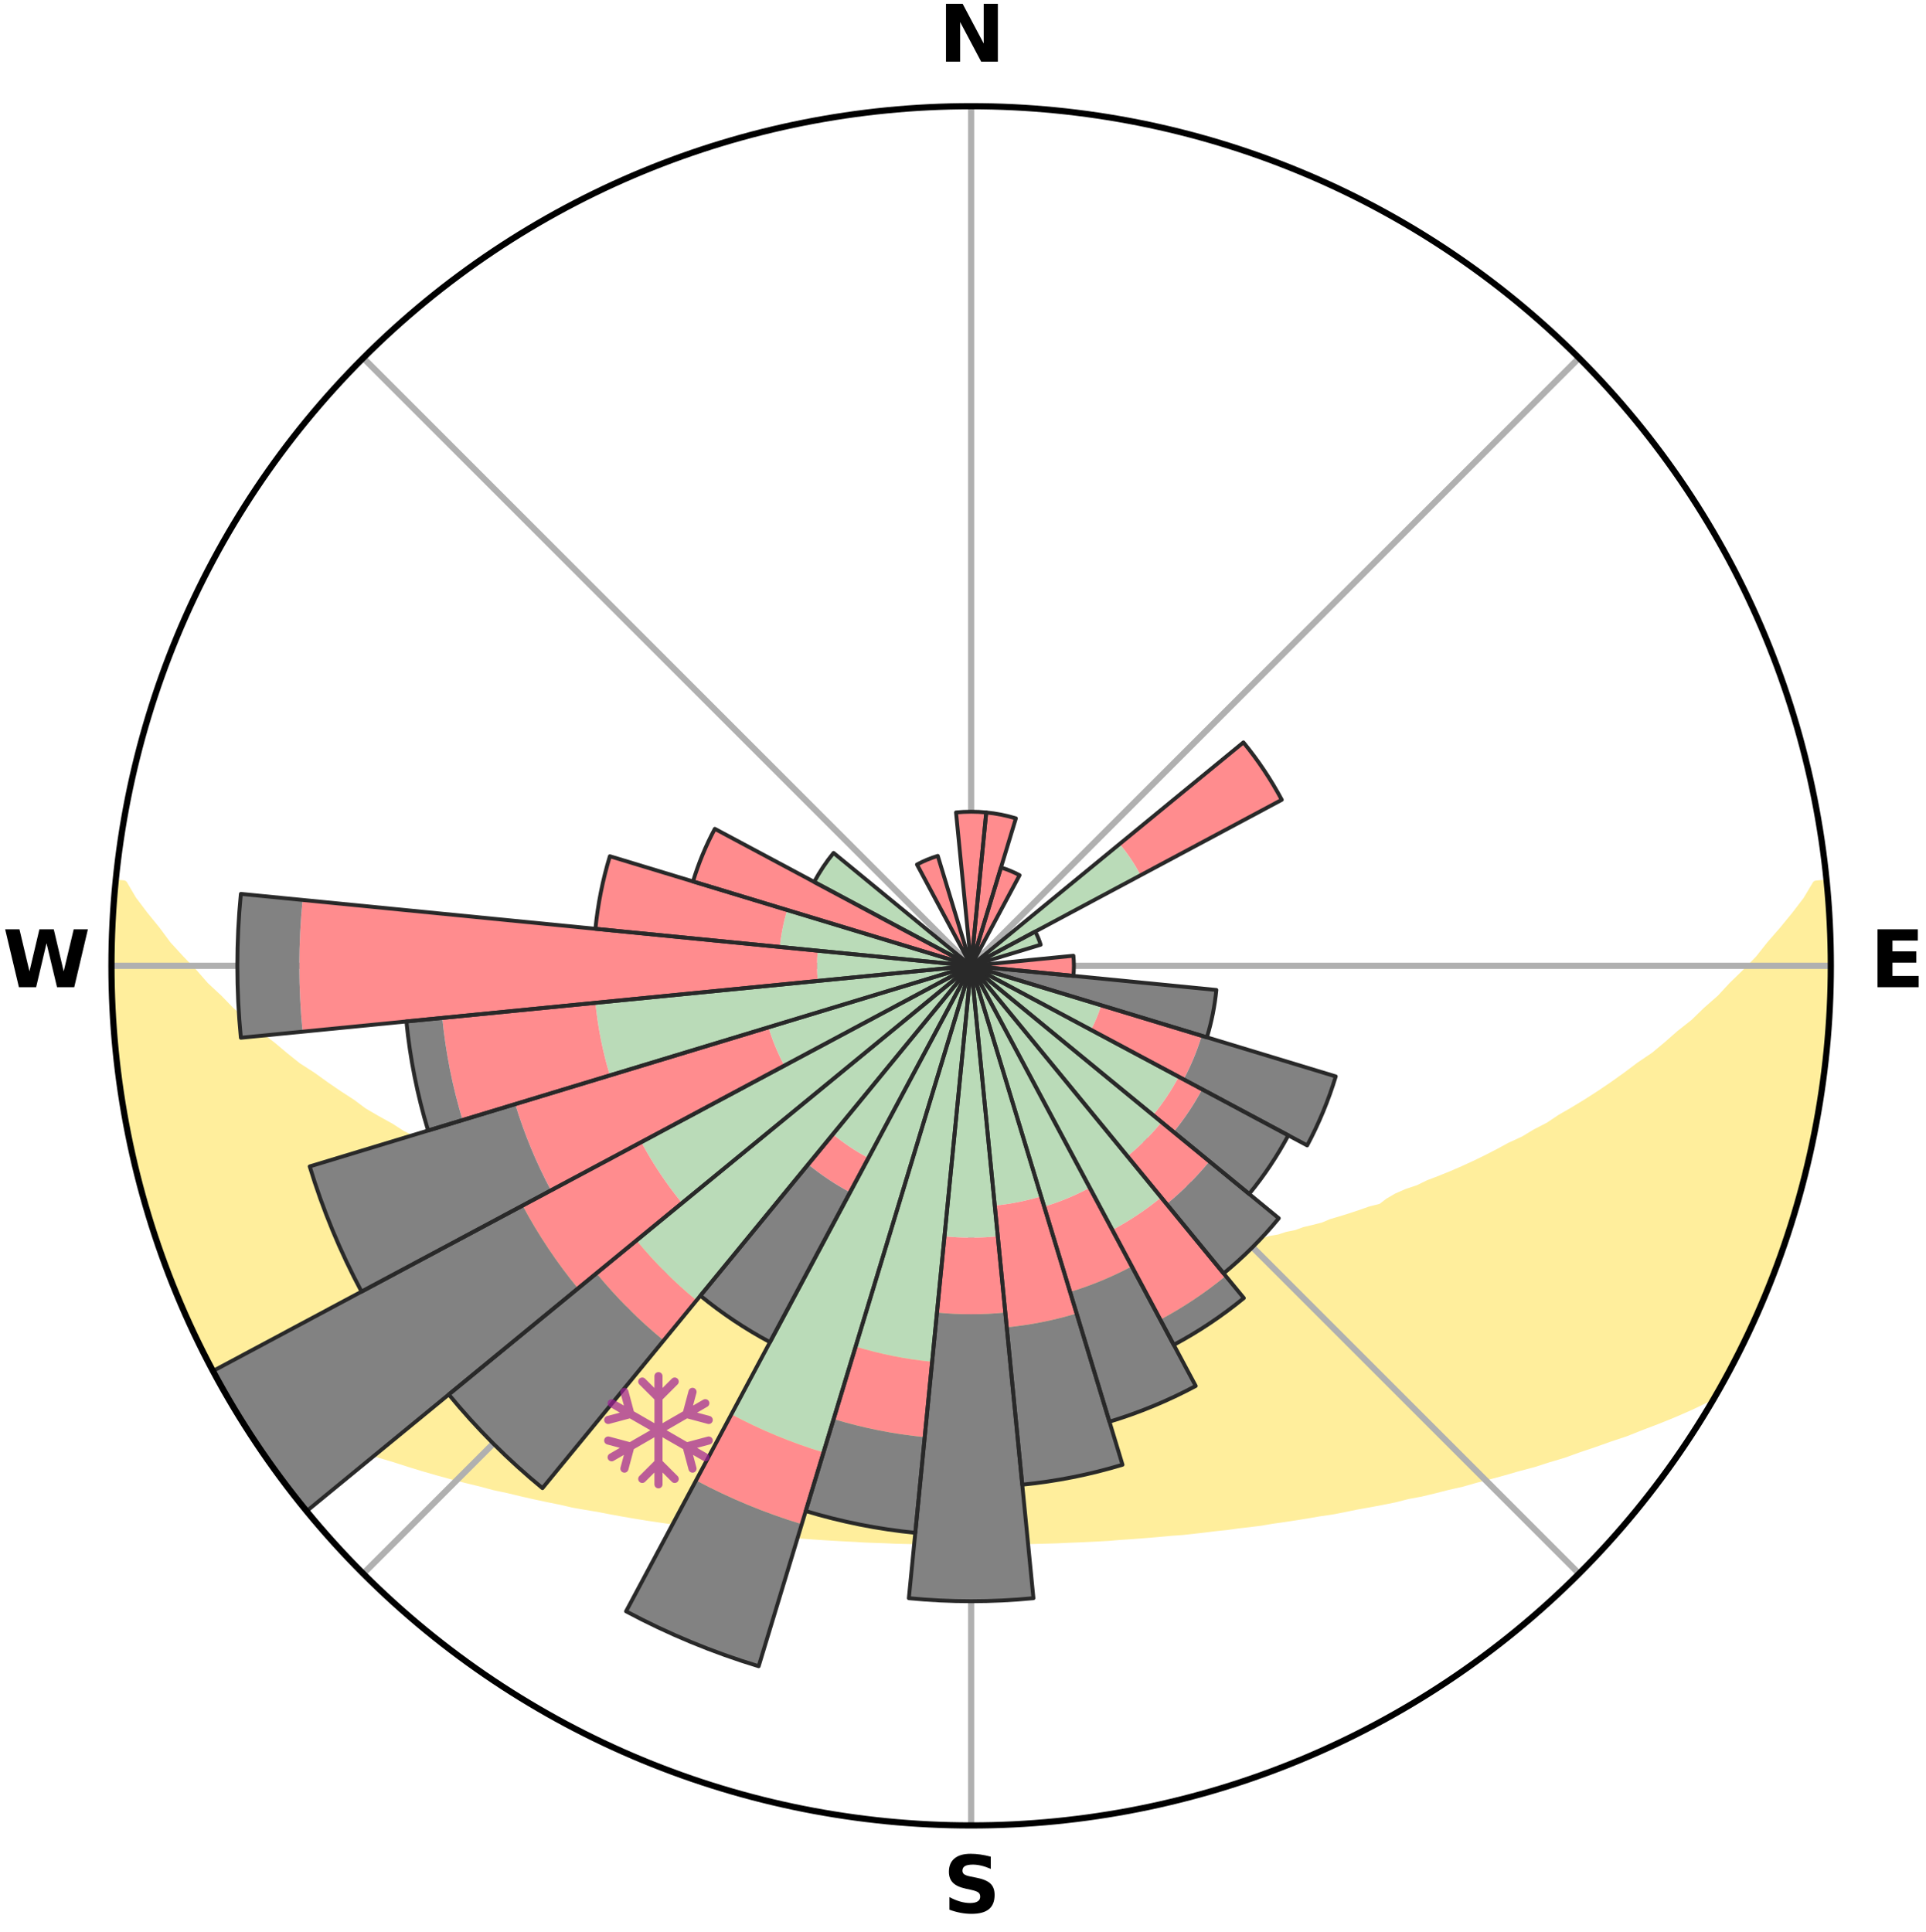 <?xml version="1.0" encoding="utf-8" standalone="no"?>
<!DOCTYPE svg PUBLIC "-//W3C//DTD SVG 1.1//EN"
  "http://www.w3.org/Graphics/SVG/1.1/DTD/svg11.dtd">
<svg xmlns:xlink="http://www.w3.org/1999/xlink" width="248.41pt" height="249.158pt" viewBox="0 0 248.41 249.158" xmlns="http://www.w3.org/2000/svg" version="1.1">
 <title>Ski Rose for 川場スキー場, Kawaba Ski Resort, Kawaba sukī-ba</title>
 <defs>
  <style type="text/css">*{stroke-linejoin: round; stroke-linecap: butt}</style>
 </defs>
 <g id="figure_1">
  <g id="patch_1">
   <path d="M 0 249.158 
L 248.41 249.158 
L 248.41 0 
L 0 0 
z
" style="fill: #ffffff"/>
  </g>
  <g id="axes_1">
   <g id="patch_2">
    <path d="M 236.135 124.579 
C 236.135 110.018 233.267 95.599 227.695 82.147 
C 222.122 68.695 213.955 56.471 203.659 46.175 
C 193.363 35.879 181.139 27.711 167.687 22.139 
C 154.235 16.567 139.815 13.699 125.255 13.699 
C 110.694 13.699 96.275 16.567 82.823 22.139 
C 69.371 27.711 57.147 35.879 46.851 46.175 
C 36.555 56.471 28.387 68.695 22.815 82.147 
C 17.243 95.599 14.375 110.018 14.375 124.579 
C 14.375 139.14 17.243 153.559 22.815 167.011 
C 28.387 180.463 36.555 192.687 46.851 202.983 
C 57.147 213.279 69.371 221.447 82.823 227.019 
C 96.275 232.591 110.694 235.459 125.255 235.459 
C 139.815 235.459 154.235 232.591 167.687 227.019 
C 181.139 221.447 193.363 213.279 203.659 202.983 
C 213.955 192.687 222.122 180.463 227.695 167.011 
C 233.267 153.559 236.135 139.14 236.135 124.579 
M 125.255 124.579 
C 125.255 124.579 125.255 124.579 125.255 124.579 
C 125.255 124.579 125.255 124.579 125.255 124.579 
C 125.255 124.579 125.255 124.579 125.255 124.579 
C 125.255 124.579 125.255 124.579 125.255 124.579 
C 125.255 124.579 125.255 124.579 125.255 124.579 
C 125.255 124.579 125.255 124.579 125.255 124.579 
C 125.255 124.579 125.255 124.579 125.255 124.579 
C 125.255 124.579 125.255 124.579 125.255 124.579 
C 125.255 124.579 125.255 124.579 125.255 124.579 
C 125.255 124.579 125.255 124.579 125.255 124.579 
C 125.255 124.579 125.255 124.579 125.255 124.579 
C 125.255 124.579 125.255 124.579 125.255 124.579 
C 125.255 124.579 125.255 124.579 125.255 124.579 
C 125.255 124.579 125.255 124.579 125.255 124.579 
C 125.255 124.579 125.255 124.579 125.255 124.579 
C 125.255 124.579 125.255 124.579 125.255 124.579 
z
" style="fill: #ffffff"/>
   </g>
   <g id="PolyCollection_1">
    <defs>
     <path id="mefc63d4301" d="M 235.546 -135.199 
L 234.247 -135.074 
L 233.047 -133.062 
L 231.531 -131.079 
L 229.95 -129.15 
L 228.318 -127.278 
L 226.888 -125.466 
L 225.176 -123.707 
L 223.432 -122.008 
L 221.902 -120.359 
L 220.1 -118.778 
L 218.518 -117.239 
L 216.669 -115.777 
L 215.043 -114.349 
L 213.398 -112.975 
L 211.495 -111.69 
L 209.818 -110.428 
L 208.128 -109.219 
L 206.427 -108.064 
L 204.716 -106.963 
L 202.997 -105.915 
L 201.272 -104.92 
L 199.771 -103.914 
L 198.038 -103.02 
L 196.528 -102.107 
L 194.793 -101.312 
L 193.279 -100.49 
L 191.765 -99.712 
L 190.252 -98.976 
L 188.741 -98.282 
L 187.234 -97.63 
L 185.731 -97.018 
L 184.235 -96.447 
L 182.944 -95.816 
L 181.461 -95.32 
L 180.179 -94.758 
L 179.088 -94.122 
L 178.162 -93.414 
L 176.711 -93.046 
L 175.45 -92.601 
L 174.198 -92.185 
L 172.954 -91.797 
L 171.719 -91.436 
L 170.654 -90.985 
L 169.438 -90.676 
L 168.234 -90.392 
L 167.189 -90.011 
L 166.007 -89.774 
L 164.977 -89.436 
L 163.819 -89.241 
L 162.807 -88.944 
L 161.801 -88.665 
L 160.803 -88.405 
L 159.813 -88.162 
L 158.72 -88.058 
L 157.752 -87.848 
L 156.793 -87.652 
L 155.844 -87.472 
L 154.999 -87.185 
L 154.065 -87.032 
L 153.142 -86.892 
L 152.229 -86.763 
L 151.326 -86.645 
L 150.509 -86.425 
L 149.623 -86.328 
L 148.749 -86.241 
L 147.948 -86.054 
L 147.091 -85.984 
L 146.301 -85.818 
L 145.461 -85.763 
L 144.681 -85.615 
L 143.86 -85.573 
L 143.09 -85.443 
L 142.285 -85.412 
L 141.526 -85.297 
L 140.771 -85.19 
L 139.989 -85.172 
L 139.243 -85.078 
L 138.501 -84.992 
L 137.739 -84.983 
L 137.006 -84.908 
L 136.276 -84.839 
L 135.533 -84.835 
L 134.811 -84.775 
L 134.091 -84.721 
L 133.374 -84.672 
L 132.659 -84.629 
L 131.94 -84.63 
L 131.231 -84.594 
L 130.523 -84.562 
L 129.817 -84.534 
L 129.113 -84.512 
L 128.408 -84.512 
L 127.707 -84.495 
L 127.006 -84.481 
L 126.305 -84.472 
L 125.605 -84.468 
L 124.905 -84.468 
L 124.205 -84.476 
L 123.504 -84.479 
L 122.803 -84.491 
L 122.101 -84.508 
L 121.398 -84.529 
L 120.695 -84.554 
L 119.989 -84.584 
L 119.278 -84.585 
L 118.568 -84.62 
L 117.857 -84.661 
L 117.143 -84.707 
L 116.427 -84.758 
L 115.695 -84.761 
L 114.972 -84.82 
L 114.247 -84.885 
L 113.518 -84.956 
L 112.765 -84.965 
L 112.027 -85.047 
L 111.287 -85.135 
L 110.513 -85.151 
L 109.763 -85.252 
L 109.01 -85.361 
L 108.214 -85.389 
L 107.451 -85.512 
L 106.684 -85.644 
L 105.865 -85.688 
L 105.087 -85.837 
L 104.251 -85.894 
L 103.463 -86.062 
L 102.609 -86.134 
L 101.744 -86.213 
L 100.939 -86.411 
L 100.057 -86.509 
L 99.164 -86.617 
L 98.343 -86.85 
L 97.433 -86.98 
L 96.512 -87.121 
L 95.582 -87.275 
L 94.641 -87.442 
L 93.691 -87.623 
L 92.731 -87.818 
L 91.762 -88.028 
L 90.784 -88.255 
L 89.798 -88.498 
L 88.803 -88.758 
L 87.801 -89.037 
L 86.658 -89.212 
L 85.638 -89.529 
L 84.611 -89.866 
L 83.433 -90.103 
L 82.24 -90.364 
L 81.19 -90.767 
L 79.977 -91.075 
L 78.753 -91.41 
L 77.685 -91.885 
L 76.444 -92.272 
L 75.195 -92.687 
L 73.937 -93.131 
L 72.49 -93.498 
L 71.215 -94.005 
L 69.936 -94.543 
L 68.459 -95.013 
L 67.168 -95.618 
L 65.676 -96.161 
L 64.379 -96.836 
L 62.876 -97.456 
L 61.368 -98.116 
L 59.857 -98.818 
L 58.344 -99.562 
L 56.83 -100.349 
L 55.096 -101.104 
L 53.582 -101.981 
L 51.847 -102.835 
L 50.34 -103.803 
L 48.61 -104.757 
L 46.884 -105.764 
L 45.399 -106.875 
L 43.689 -107.984 
L 41.989 -109.147 
L 40.3 -110.363 
L 38.385 -111.596 
L 36.724 -112.924 
L 35.081 -114.305 
L 33.214 -115.717 
L 31.611 -117.209 
L 29.786 -118.74 
L 28.232 -120.343 
L 26.46 -121.992 
L 24.964 -123.704 
L 23.256 -125.469 
L 21.587 -127.294 
L 20.203 -129.166 
L 18.63 -131.101 
L 17.126 -133.089 
L 15.941 -135.105 
L 14.897 -135.205 
L 14.897 -135.205 
L 14.755 -133.276 
L 14.674 -131.342 
L 14.625 -129.409 
L 14.423 -127.481 
L 14.414 -125.546 
L 14.462 -123.612 
L 14.542 -121.68 
L 14.654 -119.75 
L 14.584 -117.81 
L 14.757 -115.883 
L 14.959 -113.959 
L 15.191 -112.039 
L 15.452 -110.123 
L 15.741 -108.212 
L 16.059 -106.306 
L 16.406 -104.405 
L 16.783 -102.51 
L 17.183 -100.62 
L 17.611 -98.736 
L 18.068 -96.859 
L 18.546 -94.986 
L 19.059 -93.122 
L 19.589 -91.263 
L 20.16 -89.415 
L 20.745 -87.57 
L 21.561 -85.81 
L 22.204 -83.986 
L 22.88 -82.174 
L 23.592 -80.375 
L 24.366 -78.601 
L 25.301 -76.904 
L 26.14 -75.162 
L 26.903 -73.38 
L 27.812 -71.672 
L 28.752 -69.98 
L 30.411 -68.712 
L 32.556 -67.773 
L 34.648 -66.856 
L 36.67 -65.946 
L 38.781 -65.147 
L 40.883 -64.397 
L 42.9 -63.639 
L 44.907 -62.926 
L 46.905 -62.257 
L 48.89 -61.629 
L 50.862 -61.041 
L 52.751 -60.433 
L 54.624 -59.858 
L 56.488 -59.322 
L 58.334 -58.817 
L 60.169 -58.347 
L 61.985 -57.907 
L 63.729 -57.436 
L 65.517 -57.058 
L 67.233 -56.644 
L 68.935 -56.258 
L 70.623 -55.897 
L 72.295 -55.561 
L 73.907 -55.186 
L 75.551 -54.896 
L 77.179 -54.628 
L 78.753 -54.323 
L 80.314 -54.035 
L 81.863 -53.771 
L 83.398 -53.521 
L 84.923 -53.292 
L 86.432 -53.076 
L 87.93 -52.88 
L 89.414 -52.694 
L 90.863 -52.475 
L 92.325 -52.32 
L 93.753 -52.13 
L 95.173 -51.954 
L 96.599 -51.832 
L 97.999 -51.68 
L 99.39 -51.539 
L 100.773 -51.41 
L 102.148 -51.292 
L 103.514 -51.183 
L 104.873 -51.084 
L 106.224 -50.994 
L 107.569 -50.912 
L 108.907 -50.838 
L 110.239 -50.771 
L 111.56 -50.691 
L 112.882 -50.64 
L 114.198 -50.595 
L 115.507 -50.536 
L 116.815 -50.505 
L 118.12 -50.479 
L 119.421 -50.449 
L 120.72 -50.435 
L 122.017 -50.425 
L 123.313 -50.414 
L 124.608 -50.416 
L 125.902 -50.415 
L 127.197 -50.418 
L 128.493 -50.422 
L 129.79 -50.43 
L 131.089 -50.452 
L 132.391 -50.472 
L 133.693 -50.514 
L 135.001 -50.547 
L 136.313 -50.585 
L 137.627 -50.648 
L 138.947 -50.7 
L 140.274 -50.759 
L 141.606 -50.825 
L 142.944 -50.898 
L 144.281 -51.012 
L 145.632 -51.103 
L 146.99 -51.203 
L 148.356 -51.312 
L 149.73 -51.431 
L 151.112 -51.561 
L 152.518 -51.659 
L 153.919 -51.811 
L 155.329 -51.974 
L 156.747 -52.151 
L 158.196 -52.297 
L 159.634 -52.501 
L 161.108 -52.669 
L 162.593 -52.854 
L 164.063 -53.104 
L 165.573 -53.317 
L 167.094 -53.55 
L 168.63 -53.797 
L 170.177 -54.065 
L 171.775 -54.294 
L 173.351 -54.599 
L 174.937 -54.928 
L 176.579 -55.218 
L 178.238 -55.53 
L 179.911 -55.866 
L 181.551 -56.287 
L 183.303 -56.613 
L 185.02 -57.027 
L 186.751 -57.468 
L 188.554 -57.876 
L 190.311 -58.377 
L 192.142 -58.849 
L 193.99 -59.352 
L 195.85 -59.89 
L 197.794 -60.402 
L 199.683 -61.011 
L 201.656 -61.599 
L 203.566 -62.288 
L 205.562 -62.957 
L 207.569 -63.67 
L 209.666 -64.369 
L 211.689 -65.175 
L 213.796 -65.975 
L 215.903 -66.83 
L 217.996 -67.747 
L 220.059 -68.735 
L 221.757 -69.981 
L 222.697 -71.672 
L 223.544 -73.413 
L 224.464 -75.115 
L 225.312 -76.854 
L 226.143 -78.602 
L 226.891 -80.386 
L 227.651 -82.165 
L 228.37 -83.961 
L 229.095 -85.755 
L 229.651 -87.611 
L 230.293 -89.434 
L 230.886 -91.274 
L 231.429 -93.129 
L 232.095 -94.95 
L 232.535 -96.835 
L 232.926 -98.73 
L 233.472 -100.588 
L 233.857 -102.484 
L 234.164 -104.394 
L 234.572 -106.286 
L 234.861 -108.198 
L 235.179 -110.107 
L 235.332 -112.037 
L 235.572 -113.957 
L 235.772 -115.881 
L 235.838 -117.816 
L 235.957 -119.746 
L 236.04 -121.678 
L 236.086 -123.612 
L 236.096 -125.546 
L 236.072 -127.481 
L 236.013 -129.415 
L 235.922 -131.348 
L 235.699 -133.271 
L 235.546 -135.199 
z
" style="stroke: #ffee9c"/>
    </defs>
    <g clip-path="url(#p5d16ccf3a7)">
     <use xlink:href="#mefc63d4301" x="0" y="249.158" style="fill: #ffee9c; stroke: #ffee9c"/>
    </g>
   </g>
   <g id="matplotlib.axis_1">
    <g id="xtick_1">
     <g id="line2d_1">
      <path d="M 125.255 124.579 
L 125.255 13.699 
" clip-path="url(#p5d16ccf3a7)" style="fill: none; stroke: #b0b0b0; stroke-width: 0.8; stroke-linecap: square"/>
     </g>
     <g id="text_1">
      <!-- N -->
      <g transform="translate(121.07 7.958) scale(0.1 -0.1)">
       <defs>
        <path id="DejaVuSans-Bold-4e" d="M 588 4666 
L 1931 4666 
L 3628 1466 
L 3628 4666 
L 4769 4666 
L 4769 0 
L 3425 0 
L 1728 3200 
L 1728 0 
L 588 0 
L 588 4666 
z
" transform="scale(0.016)"/>
       </defs>
       <use xlink:href="#DejaVuSans-Bold-4e"/>
      </g>
     </g>
    </g>
    <g id="xtick_2">
     <g id="line2d_2">
      <path d="M 125.255 124.579 
L 203.659 46.175 
" clip-path="url(#p5d16ccf3a7)" style="fill: none; stroke: #b0b0b0; stroke-width: 0.8; stroke-linecap: square"/>
     </g>
    </g>
    <g id="xtick_3">
     <g id="line2d_3">
      <path d="M 125.255 124.579 
L 236.135 124.579 
" clip-path="url(#p5d16ccf3a7)" style="fill: none; stroke: #b0b0b0; stroke-width: 0.8; stroke-linecap: square"/>
     </g>
     <g id="text_2">
      <!-- E -->
      <g transform="translate(241.219 127.338) scale(0.1 -0.1)">
       <defs>
        <path id="DejaVuSans-Bold-45" d="M 588 4666 
L 3834 4666 
L 3834 3756 
L 1791 3756 
L 1791 2888 
L 3713 2888 
L 3713 1978 
L 1791 1978 
L 1791 909 
L 3903 909 
L 3903 0 
L 588 0 
L 588 4666 
z
" transform="scale(0.016)"/>
       </defs>
       <use xlink:href="#DejaVuSans-Bold-45"/>
      </g>
     </g>
    </g>
    <g id="xtick_4">
     <g id="line2d_4">
      <path d="M 125.255 124.579 
L 203.659 202.983 
" clip-path="url(#p5d16ccf3a7)" style="fill: none; stroke: #b0b0b0; stroke-width: 0.8; stroke-linecap: square"/>
     </g>
    </g>
    <g id="xtick_5">
     <g id="line2d_5">
      <path d="M 125.255 124.579 
L 125.255 235.459 
" clip-path="url(#p5d16ccf3a7)" style="fill: none; stroke: #b0b0b0; stroke-width: 0.8; stroke-linecap: square"/>
     </g>
     <g id="text_3">
      <!-- S -->
      <g transform="translate(121.654 246.718) scale(0.1 -0.1)">
       <defs>
        <path id="DejaVuSans-Bold-53" d="M 3834 4519 
L 3834 3531 
Q 3450 3703 3084 3790 
Q 2719 3878 2394 3878 
Q 1963 3878 1756 3759 
Q 1550 3641 1550 3391 
Q 1550 3203 1689 3098 
Q 1828 2994 2194 2919 
L 2706 2816 
Q 3484 2659 3812 2340 
Q 4141 2022 4141 1434 
Q 4141 663 3683 286 
Q 3225 -91 2284 -91 
Q 1841 -91 1394 -6 
Q 947 78 500 244 
L 500 1259 
Q 947 1022 1364 901 
Q 1781 781 2169 781 
Q 2563 781 2772 912 
Q 2981 1044 2981 1288 
Q 2981 1506 2839 1625 
Q 2697 1744 2272 1838 
L 1806 1941 
Q 1106 2091 782 2419 
Q 459 2747 459 3303 
Q 459 4000 909 4375 
Q 1359 4750 2203 4750 
Q 2588 4750 2994 4692 
Q 3400 4634 3834 4519 
z
" transform="scale(0.016)"/>
       </defs>
       <use xlink:href="#DejaVuSans-Bold-53"/>
      </g>
     </g>
    </g>
    <g id="xtick_6">
     <g id="line2d_6">
      <path d="M 125.255 124.579 
L 46.851 202.983 
" clip-path="url(#p5d16ccf3a7)" style="fill: none; stroke: #b0b0b0; stroke-width: 0.8; stroke-linecap: square"/>
     </g>
    </g>
    <g id="xtick_7">
     <g id="line2d_7">
      <path d="M 125.255 124.579 
L 14.375 124.579 
" clip-path="url(#p5d16ccf3a7)" style="fill: none; stroke: #b0b0b0; stroke-width: 0.8; stroke-linecap: square"/>
     </g>
     <g id="text_4">
      <!-- W -->
      <g transform="translate(0.36 127.338) scale(0.1 -0.1)">
       <defs>
        <path id="DejaVuSans-Bold-57" d="M 191 4666 
L 1344 4666 
L 2150 1275 
L 2950 4666 
L 4109 4666 
L 4909 1275 
L 5716 4666 
L 6859 4666 
L 5759 0 
L 4372 0 
L 3525 3547 
L 2688 0 
L 1300 0 
L 191 4666 
z
" transform="scale(0.016)"/>
       </defs>
       <use xlink:href="#DejaVuSans-Bold-57"/>
      </g>
     </g>
    </g>
    <g id="xtick_8">
     <g id="line2d_8">
      <path d="M 125.255 124.579 
L 46.851 46.175 
" clip-path="url(#p5d16ccf3a7)" style="fill: none; stroke: #b0b0b0; stroke-width: 0.8; stroke-linecap: square"/>
     </g>
    </g>
   </g>
   <g id="matplotlib.axis_2"/>
   <g id="patch_3">
    <path d="M 125.255 124.579 
C 125.255 124.579 125.255 124.579 125.255 124.579 
C 125.255 124.579 125.255 124.579 125.255 124.579 
L 125.255 124.579 
C 125.255 124.579 125.255 124.579 125.255 124.579 
C 125.255 124.579 125.255 124.579 125.255 124.579 
z
" clip-path="url(#p5d16ccf3a7)" style="fill: #d9d9d9"/>
   </g>
   <g id="patch_4">
    <path d="M 125.255 124.579 
C 125.255 124.579 125.255 124.579 125.255 124.579 
C 125.255 124.579 125.255 124.579 125.255 124.579 
L 125.255 124.579 
C 125.255 124.579 125.255 124.579 125.255 124.579 
C 125.255 124.579 125.255 124.579 125.255 124.579 
z
" clip-path="url(#p5d16ccf3a7)" style="fill: #d9d9d9"/>
   </g>
   <g id="patch_5">
    <path d="M 125.255 124.579 
C 125.255 124.579 125.255 124.579 125.255 124.579 
C 125.255 124.579 125.255 124.579 125.255 124.579 
L 125.255 124.579 
C 125.255 124.579 125.255 124.579 125.255 124.579 
C 125.255 124.579 125.255 124.579 125.255 124.579 
z
" clip-path="url(#p5d16ccf3a7)" style="fill: #d9d9d9"/>
   </g>
   <g id="patch_6">
    <path d="M 125.255 124.579 
C 125.255 124.579 125.255 124.579 125.255 124.579 
C 125.255 124.579 125.255 124.579 125.255 124.579 
L 125.255 124.579 
C 125.255 124.579 125.255 124.579 125.255 124.579 
C 125.255 124.579 125.255 124.579 125.255 124.579 
z
" clip-path="url(#p5d16ccf3a7)" style="fill: #d9d9d9"/>
   </g>
   <g id="patch_7">
    <path d="M 125.255 124.579 
C 125.255 124.579 125.255 124.579 125.255 124.579 
C 125.255 124.579 125.255 124.579 125.255 124.579 
L 125.255 124.579 
C 125.255 124.579 125.255 124.579 125.255 124.579 
C 125.255 124.579 125.255 124.579 125.255 124.579 
z
" clip-path="url(#p5d16ccf3a7)" style="fill: #d9d9d9"/>
   </g>
   <g id="patch_8">
    <path d="M 125.255 124.579 
C 125.255 124.579 125.255 124.579 125.255 124.579 
C 125.255 124.579 125.255 124.579 125.255 124.579 
L 125.255 124.579 
C 125.255 124.579 125.255 124.579 125.255 124.579 
C 125.255 124.579 125.255 124.579 125.255 124.579 
z
" clip-path="url(#p5d16ccf3a7)" style="fill: #d9d9d9"/>
   </g>
   <g id="patch_9">
    <path d="M 125.255 124.579 
C 125.255 124.579 125.255 124.579 125.255 124.579 
C 125.255 124.579 125.255 124.579 125.255 124.579 
L 125.255 124.579 
C 125.255 124.579 125.255 124.579 125.255 124.579 
C 125.255 124.579 125.255 124.579 125.255 124.579 
z
" clip-path="url(#p5d16ccf3a7)" style="fill: #d9d9d9"/>
   </g>
   <g id="patch_10">
    <path d="M 125.255 124.579 
C 125.255 124.579 125.255 124.579 125.255 124.579 
C 125.255 124.579 125.255 124.579 125.255 124.579 
L 125.255 124.579 
C 125.255 124.579 125.255 124.579 125.255 124.579 
C 125.255 124.579 125.255 124.579 125.255 124.579 
z
" clip-path="url(#p5d16ccf3a7)" style="fill: #d9d9d9"/>
   </g>
   <g id="patch_11">
    <path d="M 125.255 124.579 
C 125.255 124.579 125.255 124.579 125.255 124.579 
C 125.255 124.579 125.255 124.579 125.255 124.579 
L 125.255 124.579 
C 125.255 124.579 125.255 124.579 125.255 124.579 
C 125.255 124.579 125.255 124.579 125.255 124.579 
z
" clip-path="url(#p5d16ccf3a7)" style="fill: #d9d9d9"/>
   </g>
   <g id="patch_12">
    <path d="M 125.255 124.579 
C 125.255 124.579 125.255 124.579 125.255 124.579 
C 125.255 124.579 125.255 124.579 125.255 124.579 
L 125.255 124.579 
C 125.255 124.579 125.255 124.579 125.255 124.579 
C 125.255 124.579 125.255 124.579 125.255 124.579 
z
" clip-path="url(#p5d16ccf3a7)" style="fill: #d9d9d9"/>
   </g>
   <g id="patch_13">
    <path d="M 125.255 124.579 
C 125.255 124.579 125.255 124.579 125.255 124.579 
C 125.255 124.579 125.255 124.579 125.255 124.579 
L 125.255 124.579 
C 125.255 124.579 125.255 124.579 125.255 124.579 
C 125.255 124.579 125.255 124.579 125.255 124.579 
z
" clip-path="url(#p5d16ccf3a7)" style="fill: #d9d9d9"/>
   </g>
   <g id="patch_14">
    <path d="M 125.255 124.579 
C 125.255 124.579 125.255 124.579 125.255 124.579 
C 125.255 124.579 125.255 124.579 125.255 124.579 
L 125.255 124.579 
C 125.255 124.579 125.255 124.579 125.255 124.579 
C 125.255 124.579 125.255 124.579 125.255 124.579 
z
" clip-path="url(#p5d16ccf3a7)" style="fill: #d9d9d9"/>
   </g>
   <g id="patch_15">
    <path d="M 125.255 124.579 
C 125.255 124.579 125.255 124.579 125.255 124.579 
C 125.255 124.579 125.255 124.579 125.255 124.579 
L 125.255 124.579 
C 125.255 124.579 125.255 124.579 125.255 124.579 
C 125.255 124.579 125.255 124.579 125.255 124.579 
z
" clip-path="url(#p5d16ccf3a7)" style="fill: #d9d9d9"/>
   </g>
   <g id="patch_16">
    <path d="M 125.255 124.579 
C 125.255 124.579 125.255 124.579 125.255 124.579 
C 125.255 124.579 125.255 124.579 125.255 124.579 
L 125.255 124.579 
C 125.255 124.579 125.255 124.579 125.255 124.579 
C 125.255 124.579 125.255 124.579 125.255 124.579 
z
" clip-path="url(#p5d16ccf3a7)" style="fill: #d9d9d9"/>
   </g>
   <g id="patch_17">
    <path d="M 125.255 124.579 
C 125.255 124.579 125.255 124.579 125.255 124.579 
C 125.255 124.579 125.255 124.579 125.255 124.579 
L 125.255 124.579 
C 125.255 124.579 125.255 124.579 125.255 124.579 
C 125.255 124.579 125.255 124.579 125.255 124.579 
z
" clip-path="url(#p5d16ccf3a7)" style="fill: #d9d9d9"/>
   </g>
   <g id="patch_18">
    <path d="M 125.255 124.579 
C 125.255 124.579 125.255 124.579 125.255 124.579 
C 125.255 124.579 125.255 124.579 125.255 124.579 
L 125.255 124.579 
C 125.255 124.579 125.255 124.579 125.255 124.579 
C 125.255 124.579 125.255 124.579 125.255 124.579 
z
" clip-path="url(#p5d16ccf3a7)" style="fill: #d9d9d9"/>
   </g>
   <g id="patch_19">
    <path d="M 125.255 124.579 
C 125.255 124.579 125.255 124.579 125.255 124.579 
C 125.255 124.579 125.255 124.579 125.255 124.579 
L 125.255 124.579 
C 125.255 124.579 125.255 124.579 125.255 124.579 
C 125.255 124.579 125.255 124.579 125.255 124.579 
z
" clip-path="url(#p5d16ccf3a7)" style="fill: #d9d9d9"/>
   </g>
   <g id="patch_20">
    <path d="M 125.255 124.579 
C 125.255 124.579 125.255 124.579 125.255 124.579 
C 125.255 124.579 125.255 124.579 125.255 124.579 
L 125.255 124.579 
C 125.255 124.579 125.255 124.579 125.255 124.579 
C 125.255 124.579 125.255 124.579 125.255 124.579 
z
" clip-path="url(#p5d16ccf3a7)" style="fill: #d9d9d9"/>
   </g>
   <g id="patch_21">
    <path d="M 125.255 124.579 
C 125.255 124.579 125.255 124.579 125.255 124.579 
C 125.255 124.579 125.255 124.579 125.255 124.579 
L 125.255 124.579 
C 125.255 124.579 125.255 124.579 125.255 124.579 
C 125.255 124.579 125.255 124.579 125.255 124.579 
z
" clip-path="url(#p5d16ccf3a7)" style="fill: #d9d9d9"/>
   </g>
   <g id="patch_22">
    <path d="M 125.255 124.579 
C 125.255 124.579 125.255 124.579 125.255 124.579 
C 125.255 124.579 125.255 124.579 125.255 124.579 
L 125.255 124.579 
C 125.255 124.579 125.255 124.579 125.255 124.579 
C 125.255 124.579 125.255 124.579 125.255 124.579 
z
" clip-path="url(#p5d16ccf3a7)" style="fill: #d9d9d9"/>
   </g>
   <g id="patch_23">
    <path d="M 125.255 124.579 
C 125.255 124.579 125.255 124.579 125.255 124.579 
C 125.255 124.579 125.255 124.579 125.255 124.579 
L 125.255 124.579 
C 125.255 124.579 125.255 124.579 125.255 124.579 
C 125.255 124.579 125.255 124.579 125.255 124.579 
z
" clip-path="url(#p5d16ccf3a7)" style="fill: #d9d9d9"/>
   </g>
   <g id="patch_24">
    <path d="M 125.255 124.579 
C 125.255 124.579 125.255 124.579 125.255 124.579 
C 125.255 124.579 125.255 124.579 125.255 124.579 
L 125.255 124.579 
C 125.255 124.579 125.255 124.579 125.255 124.579 
C 125.255 124.579 125.255 124.579 125.255 124.579 
z
" clip-path="url(#p5d16ccf3a7)" style="fill: #d9d9d9"/>
   </g>
   <g id="patch_25">
    <path d="M 125.255 124.579 
C 125.255 124.579 125.255 124.579 125.255 124.579 
C 125.255 124.579 125.255 124.579 125.255 124.579 
L 125.255 124.579 
C 125.255 124.579 125.255 124.579 125.255 124.579 
C 125.255 124.579 125.255 124.579 125.255 124.579 
z
" clip-path="url(#p5d16ccf3a7)" style="fill: #d9d9d9"/>
   </g>
   <g id="patch_26">
    <path d="M 125.255 124.579 
C 125.255 124.579 125.255 124.579 125.255 124.579 
C 125.255 124.579 125.255 124.579 125.255 124.579 
L 125.255 124.579 
C 125.255 124.579 125.255 124.579 125.255 124.579 
C 125.255 124.579 125.255 124.579 125.255 124.579 
z
" clip-path="url(#p5d16ccf3a7)" style="fill: #d9d9d9"/>
   </g>
   <g id="patch_27">
    <path d="M 125.255 124.579 
C 125.255 124.579 125.255 124.579 125.255 124.579 
C 125.255 124.579 125.255 124.579 125.255 124.579 
L 125.255 124.579 
C 125.255 124.579 125.255 124.579 125.255 124.579 
C 125.255 124.579 125.255 124.579 125.255 124.579 
z
" clip-path="url(#p5d16ccf3a7)" style="fill: #d9d9d9"/>
   </g>
   <g id="patch_28">
    <path d="M 125.255 124.579 
C 125.255 124.579 125.255 124.579 125.255 124.579 
C 125.255 124.579 125.255 124.579 125.255 124.579 
L 125.255 124.579 
C 125.255 124.579 125.255 124.579 125.255 124.579 
C 125.255 124.579 125.255 124.579 125.255 124.579 
z
" clip-path="url(#p5d16ccf3a7)" style="fill: #d9d9d9"/>
   </g>
   <g id="patch_29">
    <path d="M 125.255 124.579 
C 125.255 124.579 125.255 124.579 125.255 124.579 
C 125.255 124.579 125.255 124.579 125.255 124.579 
L 125.255 124.579 
C 125.255 124.579 125.255 124.579 125.255 124.579 
C 125.255 124.579 125.255 124.579 125.255 124.579 
z
" clip-path="url(#p5d16ccf3a7)" style="fill: #d9d9d9"/>
   </g>
   <g id="patch_30">
    <path d="M 125.255 124.579 
C 125.255 124.579 125.255 124.579 125.255 124.579 
C 125.255 124.579 125.255 124.579 125.255 124.579 
L 125.255 124.579 
C 125.255 124.579 125.255 124.579 125.255 124.579 
C 125.255 124.579 125.255 124.579 125.255 124.579 
z
" clip-path="url(#p5d16ccf3a7)" style="fill: #d9d9d9"/>
   </g>
   <g id="patch_31">
    <path d="M 125.255 124.579 
C 125.255 124.579 125.255 124.579 125.255 124.579 
C 125.255 124.579 125.255 124.579 125.255 124.579 
L 125.255 124.579 
C 125.255 124.579 125.255 124.579 125.255 124.579 
C 125.255 124.579 125.255 124.579 125.255 124.579 
z
" clip-path="url(#p5d16ccf3a7)" style="fill: #d9d9d9"/>
   </g>
   <g id="patch_32">
    <path d="M 125.255 124.579 
C 125.255 124.579 125.255 124.579 125.255 124.579 
C 125.255 124.579 125.255 124.579 125.255 124.579 
L 125.255 124.579 
C 125.255 124.579 125.255 124.579 125.255 124.579 
C 125.255 124.579 125.255 124.579 125.255 124.579 
z
" clip-path="url(#p5d16ccf3a7)" style="fill: #d9d9d9"/>
   </g>
   <g id="patch_33">
    <path d="M 125.255 124.579 
C 125.255 124.579 125.255 124.579 125.255 124.579 
C 125.255 124.579 125.255 124.579 125.255 124.579 
L 125.255 124.579 
C 125.255 124.579 125.255 124.579 125.255 124.579 
C 125.255 124.579 125.255 124.579 125.255 124.579 
z
" clip-path="url(#p5d16ccf3a7)" style="fill: #d9d9d9"/>
   </g>
   <g id="patch_34">
    <path d="M 125.255 124.579 
C 125.255 124.579 125.255 124.579 125.255 124.579 
C 125.255 124.579 125.255 124.579 125.255 124.579 
L 125.255 124.579 
C 125.255 124.579 125.255 124.579 125.255 124.579 
C 125.255 124.579 125.255 124.579 125.255 124.579 
z
" clip-path="url(#p5d16ccf3a7)" style="fill: #d9d9d9"/>
   </g>
   <g id="patch_35">
    <path d="M 125.255 124.579 
C 125.255 124.579 125.255 124.579 125.255 124.579 
C 125.255 124.579 125.255 124.579 125.255 124.579 
L 125.255 124.579 
C 125.255 124.579 125.255 124.579 125.255 124.579 
C 125.255 124.579 125.255 124.579 125.255 124.579 
z
" clip-path="url(#p5d16ccf3a7)" style="fill: #badbb8"/>
   </g>
   <g id="patch_36">
    <path d="M 125.255 124.579 
C 125.255 124.579 125.255 124.579 125.255 124.579 
C 125.255 124.579 125.255 124.579 125.255 124.579 
L 125.255 124.579 
C 125.255 124.579 125.255 124.579 125.255 124.579 
C 125.255 124.579 125.255 124.579 125.255 124.579 
z
" clip-path="url(#p5d16ccf3a7)" style="fill: #badbb8"/>
   </g>
   <g id="patch_37">
    <path d="M 125.255 124.579 
C 125.255 124.579 125.255 124.579 125.255 124.579 
C 125.255 124.579 125.255 124.579 125.255 124.579 
L 125.255 124.579 
C 125.255 124.579 125.255 124.579 125.255 124.579 
C 125.255 124.579 125.255 124.579 125.255 124.579 
z
" clip-path="url(#p5d16ccf3a7)" style="fill: #badbb8"/>
   </g>
   <g id="patch_38">
    <path d="M 125.255 124.579 
C 125.255 124.579 125.255 124.579 125.255 124.579 
C 125.255 124.579 125.255 124.579 125.255 124.579 
L 125.255 124.579 
C 125.255 124.579 125.255 124.579 125.255 124.579 
C 125.255 124.579 125.255 124.579 125.255 124.579 
z
" clip-path="url(#p5d16ccf3a7)" style="fill: #badbb8"/>
   </g>
   <g id="patch_39">
    <path d="M 125.255 124.579 
C 125.255 124.579 125.255 124.579 125.255 124.579 
C 125.255 124.579 125.255 124.579 125.255 124.579 
L 125.255 124.579 
C 125.255 124.579 125.255 124.579 125.255 124.579 
C 125.255 124.579 125.255 124.579 125.255 124.579 
z
" clip-path="url(#p5d16ccf3a7)" style="fill: #badbb8"/>
   </g>
   <g id="patch_40">
    <path d="M 125.255 124.579 
C 125.255 124.579 125.255 124.579 125.255 124.579 
C 125.255 124.579 125.255 124.579 125.255 124.579 
L 147.121 112.891 
C 146.738 112.176 146.321 111.479 145.87 110.805 
C 145.419 110.13 144.935 109.478 144.42 108.85 
z
" clip-path="url(#p5d16ccf3a7)" style="fill: #badbb8"/>
   </g>
   <g id="patch_41">
    <path d="M 125.255 124.579 
C 125.255 124.579 125.255 124.579 125.255 124.579 
C 125.255 124.579 125.255 124.579 125.255 124.579 
L 134.222 121.859 
C 134.133 121.565 134.03 121.276 133.913 120.993 
C 133.795 120.71 133.664 120.432 133.519 120.162 
z
" clip-path="url(#p5d16ccf3a7)" style="fill: #badbb8"/>
   </g>
   <g id="patch_42">
    <path d="M 125.255 124.579 
C 125.255 124.579 125.255 124.579 125.255 124.579 
C 125.255 124.579 125.255 124.579 125.255 124.579 
L 125.255 124.579 
C 125.255 124.579 125.255 124.579 125.255 124.579 
C 125.255 124.579 125.255 124.579 125.255 124.579 
z
" clip-path="url(#p5d16ccf3a7)" style="fill: #badbb8"/>
   </g>
   <g id="patch_43">
    <path d="M 125.255 124.579 
C 125.255 124.579 125.255 124.579 125.255 124.579 
C 125.255 124.579 125.255 124.579 125.255 124.579 
L 125.255 124.579 
C 125.255 124.579 125.255 124.579 125.255 124.579 
C 125.255 124.579 125.255 124.579 125.255 124.579 
z
" clip-path="url(#p5d16ccf3a7)" style="fill: #badbb8"/>
   </g>
   <g id="patch_44">
    <path d="M 125.255 124.579 
C 125.255 124.579 125.255 124.579 125.255 124.579 
C 125.255 124.579 125.255 124.579 125.255 124.579 
L 125.255 124.579 
C 125.255 124.579 125.255 124.579 125.255 124.579 
C 125.255 124.579 125.255 124.579 125.255 124.579 
z
" clip-path="url(#p5d16ccf3a7)" style="fill: #badbb8"/>
   </g>
   <g id="patch_45">
    <path d="M 125.255 124.579 
C 125.255 124.579 125.255 124.579 125.255 124.579 
C 125.255 124.579 125.255 124.579 125.255 124.579 
L 140.716 132.843 
C 140.987 132.337 141.232 131.818 141.452 131.288 
C 141.672 130.758 141.865 130.217 142.032 129.668 
z
" clip-path="url(#p5d16ccf3a7)" style="fill: #badbb8"/>
   </g>
   <g id="patch_46">
    <path d="M 125.255 124.579 
C 125.255 124.579 125.255 124.579 125.255 124.579 
C 125.255 124.579 125.255 124.579 125.255 124.579 
L 148.728 143.843 
C 149.358 143.075 149.951 142.276 150.503 141.449 
C 151.055 140.623 151.567 139.77 152.035 138.893 
z
" clip-path="url(#p5d16ccf3a7)" style="fill: #badbb8"/>
   </g>
   <g id="patch_47">
    <path d="M 125.255 124.579 
C 125.255 124.579 125.255 124.579 125.255 124.579 
C 125.255 124.579 125.255 124.579 125.255 124.579 
L 145.415 149.144 
C 146.219 148.485 146.99 147.786 147.726 147.05 
C 148.461 146.315 149.16 145.543 149.82 144.739 
z
" clip-path="url(#p5d16ccf3a7)" style="fill: #badbb8"/>
   </g>
   <g id="patch_48">
    <path d="M 125.255 124.579 
C 125.255 124.579 125.255 124.579 125.255 124.579 
C 125.255 124.579 125.255 124.579 125.255 124.579 
L 143.469 158.655 
C 144.584 158.058 145.669 157.408 146.721 156.705 
C 147.772 156.003 148.789 155.249 149.766 154.447 
z
" clip-path="url(#p5d16ccf3a7)" style="fill: #badbb8"/>
   </g>
   <g id="patch_49">
    <path d="M 125.255 124.579 
C 125.255 124.579 125.255 124.579 125.255 124.579 
C 125.255 124.579 125.255 124.579 125.255 124.579 
L 134.678 155.644 
C 135.695 155.335 136.696 154.977 137.678 154.57 
C 138.659 154.164 139.62 153.709 140.557 153.208 
z
" clip-path="url(#p5d16ccf3a7)" style="fill: #badbb8"/>
   </g>
   <g id="patch_50">
    <path d="M 125.255 124.579 
C 125.255 124.579 125.255 124.579 125.255 124.579 
C 125.255 124.579 125.255 124.579 125.255 124.579 
L 128.301 155.51 
C 129.314 155.41 130.321 155.261 131.318 155.062 
C 132.316 154.864 133.303 154.616 134.277 154.321 
z
" clip-path="url(#p5d16ccf3a7)" style="fill: #badbb8"/>
   </g>
   <g id="patch_51">
    <path d="M 125.255 124.579 
C 125.255 124.579 125.255 124.579 125.255 124.579 
C 125.255 124.579 125.255 124.579 125.255 124.579 
L 121.818 159.474 
C 122.96 159.586 124.107 159.642 125.255 159.642 
C 126.403 159.642 127.55 159.586 128.692 159.474 
z
" clip-path="url(#p5d16ccf3a7)" style="fill: #badbb8"/>
   </g>
   <g id="patch_52">
    <path d="M 125.255 124.579 
C 125.255 124.579 125.255 124.579 125.255 124.579 
C 125.255 124.579 125.255 124.579 125.255 124.579 
L 110.355 173.696 
C 111.963 174.184 113.594 174.593 115.241 174.92 
C 116.889 175.248 118.552 175.495 120.224 175.659 
z
" clip-path="url(#p5d16ccf3a7)" style="fill: #badbb8"/>
   </g>
   <g id="patch_53">
    <path d="M 125.255 124.579 
C 125.255 124.579 125.255 124.579 125.255 124.579 
C 125.255 124.579 125.255 124.579 125.255 124.579 
L 94.332 182.431 
C 96.226 183.443 98.168 184.362 100.152 185.183 
C 102.135 186.005 104.158 186.729 106.213 187.352 
z
" clip-path="url(#p5d16ccf3a7)" style="fill: #badbb8"/>
   </g>
   <g id="patch_54">
    <path d="M 125.255 124.579 
C 125.255 124.579 125.255 124.579 125.255 124.579 
C 125.255 124.579 125.255 124.579 125.255 124.579 
L 107.42 146.311 
C 108.131 146.895 108.871 147.443 109.636 147.954 
C 110.401 148.466 111.191 148.939 112.002 149.373 
z
" clip-path="url(#p5d16ccf3a7)" style="fill: #badbb8"/>
   </g>
   <g id="patch_55">
    <path d="M 125.255 124.579 
C 125.255 124.579 125.255 124.579 125.255 124.579 
C 125.255 124.579 125.255 124.579 125.255 124.579 
L 82.094 160 
C 83.254 161.413 84.482 162.768 85.774 164.06 
C 87.066 165.352 88.421 166.58 89.834 167.74 
z
" clip-path="url(#p5d16ccf3a7)" style="fill: #badbb8"/>
   </g>
   <g id="patch_56">
    <path d="M 125.255 124.579 
C 125.255 124.579 125.255 124.579 125.255 124.579 
C 125.255 124.579 125.255 124.579 125.255 124.579 
L 82.71 147.319 
C 83.455 148.712 84.267 150.067 85.144 151.38 
C 86.022 152.693 86.963 153.962 87.964 155.183 
z
" clip-path="url(#p5d16ccf3a7)" style="fill: #badbb8"/>
   </g>
   <g id="patch_57">
    <path d="M 125.255 124.579 
C 125.255 124.579 125.255 124.579 125.255 124.579 
C 125.255 124.579 125.255 124.579 125.255 124.579 
L 99.11 132.51 
C 99.37 133.366 99.671 134.208 100.013 135.034 
C 100.356 135.861 100.738 136.669 101.16 137.458 
z
" clip-path="url(#p5d16ccf3a7)" style="fill: #badbb8"/>
   </g>
   <g id="patch_58">
    <path d="M 125.255 124.579 
C 125.255 124.579 125.255 124.579 125.255 124.579 
C 125.255 124.579 125.255 124.579 125.255 124.579 
L 76.796 129.352 
C 76.952 130.938 77.186 132.516 77.497 134.079 
C 77.808 135.642 78.195 137.189 78.658 138.714 
z
" clip-path="url(#p5d16ccf3a7)" style="fill: #badbb8"/>
   </g>
   <g id="patch_59">
    <path d="M 125.255 124.579 
C 125.255 124.579 125.255 124.579 125.255 124.579 
C 125.255 124.579 125.255 124.579 125.255 124.579 
L 105.472 122.631 
C 105.408 123.278 105.376 123.928 105.376 124.579 
C 105.376 125.23 105.408 125.88 105.472 126.528 
z
" clip-path="url(#p5d16ccf3a7)" style="fill: #badbb8"/>
   </g>
   <g id="patch_60">
    <path d="M 125.255 124.579 
C 125.255 124.579 125.255 124.579 125.255 124.579 
C 125.255 124.579 125.255 124.579 125.255 124.579 
L 101.529 117.382 
C 101.293 118.158 101.096 118.946 100.938 119.742 
C 100.779 120.538 100.66 121.341 100.581 122.149 
z
" clip-path="url(#p5d16ccf3a7)" style="fill: #badbb8"/>
   </g>
   <g id="patch_61">
    <path d="M 125.255 124.579 
C 125.255 124.579 125.255 124.579 125.255 124.579 
C 125.255 124.579 125.255 124.579 125.255 124.579 
L 125.255 124.579 
C 125.255 124.579 125.255 124.579 125.255 124.579 
C 125.255 124.579 125.255 124.579 125.255 124.579 
z
" clip-path="url(#p5d16ccf3a7)" style="fill: #badbb8"/>
   </g>
   <g id="patch_62">
    <path d="M 125.255 124.579 
C 125.255 124.579 125.255 124.579 125.255 124.579 
C 125.255 124.579 125.255 124.579 125.255 124.579 
L 107.511 110.017 
C 107.034 110.598 106.586 111.202 106.169 111.826 
C 105.752 112.451 105.365 113.096 105.011 113.758 
z
" clip-path="url(#p5d16ccf3a7)" style="fill: #badbb8"/>
   </g>
   <g id="patch_63">
    <path d="M 125.255 124.579 
C 125.255 124.579 125.255 124.579 125.255 124.579 
C 125.255 124.579 125.255 124.579 125.255 124.579 
L 125.255 124.579 
C 125.255 124.579 125.255 124.579 125.255 124.579 
C 125.255 124.579 125.255 124.579 125.255 124.579 
z
" clip-path="url(#p5d16ccf3a7)" style="fill: #badbb8"/>
   </g>
   <g id="patch_64">
    <path d="M 125.255 124.579 
C 125.255 124.579 125.255 124.579 125.255 124.579 
C 125.255 124.579 125.255 124.579 125.255 124.579 
L 125.255 124.579 
C 125.255 124.579 125.255 124.579 125.255 124.579 
C 125.255 124.579 125.255 124.579 125.255 124.579 
z
" clip-path="url(#p5d16ccf3a7)" style="fill: #badbb8"/>
   </g>
   <g id="patch_65">
    <path d="M 125.255 124.579 
C 125.255 124.579 125.255 124.579 125.255 124.579 
C 125.255 124.579 125.255 124.579 125.255 124.579 
L 125.255 124.579 
C 125.255 124.579 125.255 124.579 125.255 124.579 
C 125.255 124.579 125.255 124.579 125.255 124.579 
z
" clip-path="url(#p5d16ccf3a7)" style="fill: #badbb8"/>
   </g>
   <g id="patch_66">
    <path d="M 125.255 124.579 
C 125.255 124.579 125.255 124.579 125.255 124.579 
C 125.255 124.579 125.255 124.579 125.255 124.579 
L 125.255 124.579 
C 125.255 124.579 125.255 124.579 125.255 124.579 
C 125.255 124.579 125.255 124.579 125.255 124.579 
z
" clip-path="url(#p5d16ccf3a7)" style="fill: #badbb8"/>
   </g>
   <g id="patch_67">
    <path d="M 125.255 124.579 
C 125.255 124.579 125.255 124.579 125.255 124.579 
C 125.255 124.579 125.255 124.579 125.255 124.579 
L 127.203 104.796 
C 126.556 104.732 125.906 104.7 125.255 104.7 
C 124.604 104.7 123.954 104.732 123.306 104.796 
z
" clip-path="url(#p5d16ccf3a7)" style="fill: #ff8c8e"/>
   </g>
   <g id="patch_68">
    <path d="M 125.255 124.579 
C 125.255 124.579 125.255 124.579 125.255 124.579 
C 125.255 124.579 125.255 124.579 125.255 124.579 
L 131.025 105.556 
C 130.403 105.367 129.771 105.209 129.133 105.082 
C 128.495 104.955 127.851 104.86 127.203 104.796 
z
" clip-path="url(#p5d16ccf3a7)" style="fill: #ff8c8e"/>
   </g>
   <g id="patch_69">
    <path d="M 125.255 124.579 
C 125.255 124.579 125.255 124.579 125.255 124.579 
C 125.255 124.579 125.255 124.579 125.255 124.579 
L 131.502 112.891 
C 131.12 112.687 130.727 112.501 130.326 112.335 
C 129.926 112.169 129.517 112.023 129.102 111.897 
z
" clip-path="url(#p5d16ccf3a7)" style="fill: #ff8c8e"/>
   </g>
   <g id="patch_70">
    <path d="M 125.255 124.579 
C 125.255 124.579 125.255 124.579 125.255 124.579 
C 125.255 124.579 125.255 124.579 125.255 124.579 
L 125.255 124.579 
C 125.255 124.579 125.255 124.579 125.255 124.579 
C 125.255 124.579 125.255 124.579 125.255 124.579 
z
" clip-path="url(#p5d16ccf3a7)" style="fill: #ff8c8e"/>
   </g>
   <g id="patch_71">
    <path d="M 125.255 124.579 
C 125.255 124.579 125.255 124.579 125.255 124.579 
C 125.255 124.579 125.255 124.579 125.255 124.579 
L 125.255 124.579 
C 125.255 124.579 125.255 124.579 125.255 124.579 
C 125.255 124.579 125.255 124.579 125.255 124.579 
z
" clip-path="url(#p5d16ccf3a7)" style="fill: #ff8c8e"/>
   </g>
   <g id="patch_72">
    <path d="M 144.42 108.85 
C 144.935 109.478 145.419 110.13 145.87 110.805 
C 146.321 111.479 146.738 112.176 147.121 112.891 
L 165.319 103.164 
C 164.618 101.853 163.853 100.577 163.027 99.341 
C 162.201 98.104 161.314 96.909 160.371 95.76 
z
" clip-path="url(#p5d16ccf3a7)" style="fill: #ff8c8e"/>
   </g>
   <g id="patch_73">
    <path d="M 133.519 120.162 
C 133.664 120.432 133.795 120.71 133.913 120.993 
C 134.03 121.276 134.133 121.565 134.222 121.859 
L 134.222 121.859 
C 134.133 121.565 134.03 121.276 133.913 120.993 
C 133.795 120.71 133.664 120.432 133.519 120.162 
z
" clip-path="url(#p5d16ccf3a7)" style="fill: #ff8c8e"/>
   </g>
   <g id="patch_74">
    <path d="M 125.255 124.579 
C 125.255 124.579 125.255 124.579 125.255 124.579 
C 125.255 124.579 125.255 124.579 125.255 124.579 
L 125.255 124.579 
C 125.255 124.579 125.255 124.579 125.255 124.579 
C 125.255 124.579 125.255 124.579 125.255 124.579 
z
" clip-path="url(#p5d16ccf3a7)" style="fill: #ff8c8e"/>
   </g>
   <g id="patch_75">
    <path d="M 125.255 124.579 
C 125.255 124.579 125.255 124.579 125.255 124.579 
C 125.255 124.579 125.255 124.579 125.255 124.579 
L 138.444 125.878 
C 138.486 125.446 138.508 125.013 138.508 124.579 
C 138.508 124.145 138.486 123.712 138.444 123.28 
z
" clip-path="url(#p5d16ccf3a7)" style="fill: #ff8c8e"/>
   </g>
   <g id="patch_76">
    <path d="M 125.255 124.579 
C 125.255 124.579 125.255 124.579 125.255 124.579 
C 125.255 124.579 125.255 124.579 125.255 124.579 
L 125.255 124.579 
C 125.255 124.579 125.255 124.579 125.255 124.579 
C 125.255 124.579 125.255 124.579 125.255 124.579 
z
" clip-path="url(#p5d16ccf3a7)" style="fill: #ff8c8e"/>
   </g>
   <g id="patch_77">
    <path d="M 142.032 129.668 
C 141.865 130.217 141.672 130.758 141.452 131.288 
C 141.232 131.818 140.987 132.337 140.716 132.843 
L 152.665 139.23 
C 153.145 138.333 153.58 137.413 153.969 136.473 
C 154.359 135.533 154.702 134.575 154.997 133.601 
z
" clip-path="url(#p5d16ccf3a7)" style="fill: #ff8c8e"/>
   </g>
   <g id="patch_78">
    <path d="M 152.035 138.893 
C 151.567 139.77 151.055 140.623 150.503 141.449 
C 149.951 142.276 149.358 143.075 148.728 143.843 
L 151.373 146.014 
C 152.075 145.159 152.734 144.27 153.348 143.351 
C 153.963 142.431 154.532 141.482 155.053 140.507 
z
" clip-path="url(#p5d16ccf3a7)" style="fill: #ff8c8e"/>
   </g>
   <g id="patch_79">
    <path d="M 149.82 144.739 
C 149.16 145.543 148.461 146.315 147.726 147.05 
C 146.99 147.786 146.219 148.485 145.415 149.144 
L 150.477 155.312 
C 151.483 154.487 152.448 153.612 153.368 152.692 
C 154.288 151.772 155.163 150.807 155.988 149.801 
z
" clip-path="url(#p5d16ccf3a7)" style="fill: #ff8c8e"/>
   </g>
   <g id="patch_80">
    <path d="M 149.766 154.447 
C 148.789 155.249 147.772 156.003 146.721 156.705 
C 145.669 157.408 144.584 158.058 143.469 158.655 
L 149.651 170.222 
C 151.145 169.423 152.599 168.552 154.008 167.61 
C 155.416 166.669 156.777 165.66 158.087 164.585 
z
" clip-path="url(#p5d16ccf3a7)" style="fill: #ff8c8e"/>
   </g>
   <g id="patch_81">
    <path d="M 140.557 153.208 
C 139.62 153.709 138.659 154.164 137.678 154.57 
C 136.696 154.977 135.695 155.335 134.678 155.644 
L 138.014 166.641 
C 139.391 166.223 140.746 165.738 142.075 165.187 
C 143.405 164.637 144.706 164.021 145.975 163.343 
z
" clip-path="url(#p5d16ccf3a7)" style="fill: #ff8c8e"/>
   </g>
   <g id="patch_82">
    <path d="M 134.277 154.321 
C 133.303 154.616 132.316 154.864 131.318 155.062 
C 130.321 155.261 129.314 155.41 128.301 155.51 
L 129.847 171.209 
C 131.374 171.058 132.892 170.833 134.396 170.534 
C 135.9 170.235 137.389 169.862 138.856 169.417 
z
" clip-path="url(#p5d16ccf3a7)" style="fill: #ff8c8e"/>
   </g>
   <g id="patch_83">
    <path d="M 128.692 159.474 
C 127.55 159.586 126.403 159.642 125.255 159.642 
C 124.107 159.642 122.96 159.586 121.818 159.474 
L 120.85 169.305 
C 122.314 169.449 123.784 169.521 125.255 169.521 
C 126.726 169.521 128.196 169.449 129.66 169.305 
z
" clip-path="url(#p5d16ccf3a7)" style="fill: #ff8c8e"/>
   </g>
   <g id="patch_84">
    <path d="M 120.224 175.659 
C 118.552 175.495 116.889 175.248 115.241 174.92 
C 113.594 174.593 111.963 174.184 110.355 173.696 
L 107.521 183.04 
C 109.434 183.621 111.375 184.107 113.336 184.497 
C 115.298 184.887 117.277 185.181 119.267 185.377 
z
" clip-path="url(#p5d16ccf3a7)" style="fill: #ff8c8e"/>
   </g>
   <g id="patch_85">
    <path d="M 106.213 187.352 
C 104.158 186.729 102.135 186.005 100.152 185.183 
C 98.168 184.362 96.226 183.443 94.332 182.431 
L 89.777 190.953 
C 91.95 192.114 94.178 193.168 96.454 194.111 
C 98.73 195.054 101.05 195.884 103.408 196.599 
z
" clip-path="url(#p5d16ccf3a7)" style="fill: #ff8c8e"/>
   </g>
   <g id="patch_86">
    <path d="M 112.002 149.373 
C 111.191 148.939 110.401 148.466 109.636 147.954 
C 108.871 147.443 108.131 146.895 107.42 146.311 
L 104.236 150.19 
C 105.075 150.878 105.946 151.525 106.848 152.127 
C 107.75 152.73 108.68 153.287 109.637 153.799 
z
" clip-path="url(#p5d16ccf3a7)" style="fill: #ff8c8e"/>
   </g>
   <g id="patch_87">
    <path d="M 89.834 167.74 
C 88.421 166.58 87.066 165.352 85.774 164.06 
C 84.482 162.768 83.254 161.413 82.094 160 
L 76.932 164.237 
C 78.23 165.818 79.605 167.335 81.052 168.782 
C 82.498 170.229 84.015 171.604 85.597 172.902 
z
" clip-path="url(#p5d16ccf3a7)" style="fill: #ff8c8e"/>
   </g>
   <g id="patch_88">
    <path d="M 87.964 155.183 
C 86.963 153.962 86.022 152.693 85.144 151.38 
C 84.267 150.067 83.455 148.712 82.71 147.319 
L 67.403 155.502 
C 68.415 157.395 69.52 159.238 70.713 161.023 
C 71.905 162.808 73.185 164.534 74.547 166.194 
z
" clip-path="url(#p5d16ccf3a7)" style="fill: #ff8c8e"/>
   </g>
   <g id="patch_89">
    <path d="M 101.16 137.458 
C 100.738 136.669 100.356 135.861 100.013 135.034 
C 99.671 134.208 99.37 133.366 99.11 132.51 
L 66.451 142.417 
C 67.035 144.342 67.713 146.237 68.482 148.095 
C 69.252 149.953 70.112 151.773 71.061 153.546 
z
" clip-path="url(#p5d16ccf3a7)" style="fill: #ff8c8e"/>
   </g>
   <g id="patch_90">
    <path d="M 78.658 138.714 
C 78.195 137.189 77.808 135.642 77.497 134.079 
C 77.186 132.516 76.952 130.938 76.796 129.352 
L 57.041 131.297 
C 57.261 133.53 57.591 135.751 58.028 137.951 
C 58.466 140.152 59.012 142.329 59.663 144.476 
z
" clip-path="url(#p5d16ccf3a7)" style="fill: #ff8c8e"/>
   </g>
   <g id="patch_91">
    <path d="M 105.472 126.528 
C 105.408 125.88 105.376 125.23 105.376 124.579 
C 105.376 123.928 105.408 123.278 105.472 122.631 
L 39.021 116.086 
C 38.743 118.908 38.604 121.743 38.604 124.579 
C 38.604 127.415 38.743 130.25 39.021 133.072 
z
" clip-path="url(#p5d16ccf3a7)" style="fill: #ff8c8e"/>
   </g>
   <g id="patch_92">
    <path d="M 100.581 122.149 
C 100.66 121.341 100.779 120.538 100.938 119.742 
C 101.096 118.946 101.293 118.158 101.529 117.382 
L 78.658 110.444 
C 78.195 111.969 77.808 113.516 77.497 115.079 
C 77.186 116.643 76.952 118.22 76.796 119.806 
z
" clip-path="url(#p5d16ccf3a7)" style="fill: #ff8c8e"/>
   </g>
   <g id="patch_93">
    <path d="M 125.255 124.579 
C 125.255 124.579 125.255 124.579 125.255 124.579 
C 125.255 124.579 125.255 124.579 125.255 124.579 
L 92.197 106.909 
C 91.618 107.991 91.093 109.101 90.624 110.234 
C 90.154 111.368 89.741 112.524 89.385 113.698 
z
" clip-path="url(#p5d16ccf3a7)" style="fill: #ff8c8e"/>
   </g>
   <g id="patch_94">
    <path d="M 105.011 113.758 
C 105.365 113.096 105.752 112.451 106.169 111.826 
C 106.586 111.202 107.034 110.598 107.511 110.017 
L 107.511 110.017 
C 107.034 110.598 106.586 111.202 106.169 111.826 
C 105.752 112.451 105.365 113.096 105.011 113.758 
z
" clip-path="url(#p5d16ccf3a7)" style="fill: #ff8c8e"/>
   </g>
   <g id="patch_95">
    <path d="M 125.255 124.579 
C 125.255 124.579 125.255 124.579 125.255 124.579 
C 125.255 124.579 125.255 124.579 125.255 124.579 
L 125.255 124.579 
C 125.255 124.579 125.255 124.579 125.255 124.579 
C 125.255 124.579 125.255 124.579 125.255 124.579 
z
" clip-path="url(#p5d16ccf3a7)" style="fill: #ff8c8e"/>
   </g>
   <g id="patch_96">
    <path d="M 125.255 124.579 
C 125.255 124.579 125.255 124.579 125.255 124.579 
C 125.255 124.579 125.255 124.579 125.255 124.579 
L 125.255 124.579 
C 125.255 124.579 125.255 124.579 125.255 124.579 
C 125.255 124.579 125.255 124.579 125.255 124.579 
z
" clip-path="url(#p5d16ccf3a7)" style="fill: #ff8c8e"/>
   </g>
   <g id="patch_97">
    <path d="M 125.255 124.579 
C 125.255 124.579 125.255 124.579 125.255 124.579 
C 125.255 124.579 125.255 124.579 125.255 124.579 
L 120.954 110.4 
C 120.49 110.541 120.033 110.704 119.585 110.89 
C 119.137 111.076 118.698 111.283 118.27 111.512 
z
" clip-path="url(#p5d16ccf3a7)" style="fill: #ff8c8e"/>
   </g>
   <g id="patch_98">
    <path d="M 125.255 124.579 
C 125.255 124.579 125.255 124.579 125.255 124.579 
C 125.255 124.579 125.255 124.579 125.255 124.579 
L 125.255 124.579 
C 125.255 124.579 125.255 124.579 125.255 124.579 
C 125.255 124.579 125.255 124.579 125.255 124.579 
z
" clip-path="url(#p5d16ccf3a7)" style="fill: #ff8c8e"/>
   </g>
   <g id="patch_99">
    <path d="M 123.306 104.796 
C 123.954 104.732 124.604 104.7 125.255 104.7 
C 125.906 104.7 126.556 104.732 127.203 104.796 
L 127.203 104.796 
C 126.556 104.732 125.906 104.7 125.255 104.7 
C 124.604 104.7 123.954 104.732 123.306 104.796 
z
" clip-path="url(#p5d16ccf3a7)" style="fill: #828282"/>
   </g>
   <g id="patch_100">
    <path d="M 127.203 104.796 
C 127.851 104.86 128.495 104.955 129.133 105.082 
C 129.771 105.209 130.403 105.367 131.025 105.556 
L 131.025 105.556 
C 130.403 105.367 129.771 105.209 129.133 105.082 
C 128.495 104.955 127.851 104.86 127.203 104.796 
z
" clip-path="url(#p5d16ccf3a7)" style="fill: #828282"/>
   </g>
   <g id="patch_101">
    <path d="M 129.102 111.897 
C 129.517 112.023 129.926 112.169 130.326 112.335 
C 130.727 112.501 131.12 112.687 131.502 112.891 
L 131.502 112.891 
C 131.12 112.687 130.727 112.501 130.326 112.335 
C 129.926 112.169 129.517 112.023 129.102 111.897 
z
" clip-path="url(#p5d16ccf3a7)" style="fill: #828282"/>
   </g>
   <g id="patch_102">
    <path d="M 125.255 124.579 
C 125.255 124.579 125.255 124.579 125.255 124.579 
C 125.255 124.579 125.255 124.579 125.255 124.579 
L 125.255 124.579 
C 125.255 124.579 125.255 124.579 125.255 124.579 
C 125.255 124.579 125.255 124.579 125.255 124.579 
z
" clip-path="url(#p5d16ccf3a7)" style="fill: #828282"/>
   </g>
   <g id="patch_103">
    <path d="M 125.255 124.579 
C 125.255 124.579 125.255 124.579 125.255 124.579 
C 125.255 124.579 125.255 124.579 125.255 124.579 
L 125.255 124.579 
C 125.255 124.579 125.255 124.579 125.255 124.579 
C 125.255 124.579 125.255 124.579 125.255 124.579 
z
" clip-path="url(#p5d16ccf3a7)" style="fill: #828282"/>
   </g>
   <g id="patch_104">
    <path d="M 160.371 95.76 
C 161.314 96.909 162.201 98.104 163.027 99.341 
C 163.853 100.577 164.618 101.853 165.319 103.164 
L 165.319 103.164 
C 164.618 101.853 163.853 100.577 163.027 99.341 
C 162.201 98.104 161.314 96.909 160.371 95.76 
z
" clip-path="url(#p5d16ccf3a7)" style="fill: #828282"/>
   </g>
   <g id="patch_105">
    <path d="M 133.519 120.162 
C 133.664 120.432 133.795 120.71 133.913 120.993 
C 134.03 121.276 134.133 121.565 134.222 121.859 
L 134.222 121.859 
C 134.133 121.565 134.03 121.276 133.913 120.993 
C 133.795 120.71 133.664 120.432 133.519 120.162 
z
" clip-path="url(#p5d16ccf3a7)" style="fill: #828282"/>
   </g>
   <g id="patch_106">
    <path d="M 125.255 124.579 
C 125.255 124.579 125.255 124.579 125.255 124.579 
C 125.255 124.579 125.255 124.579 125.255 124.579 
L 125.255 124.579 
C 125.255 124.579 125.255 124.579 125.255 124.579 
C 125.255 124.579 125.255 124.579 125.255 124.579 
z
" clip-path="url(#p5d16ccf3a7)" style="fill: #828282"/>
   </g>
   <g id="patch_107">
    <path d="M 138.444 123.28 
C 138.486 123.712 138.508 124.145 138.508 124.579 
C 138.508 125.013 138.486 125.446 138.444 125.878 
L 138.444 125.878 
C 138.486 125.446 138.508 125.013 138.508 124.579 
C 138.508 124.145 138.486 123.712 138.444 123.28 
z
" clip-path="url(#p5d16ccf3a7)" style="fill: #828282"/>
   </g>
   <g id="patch_108">
    <path d="M 125.255 124.579 
C 125.255 124.579 125.255 124.579 125.255 124.579 
C 125.255 124.579 125.255 124.579 125.255 124.579 
L 155.665 133.804 
C 155.967 132.809 156.22 131.799 156.423 130.779 
C 156.626 129.759 156.779 128.729 156.881 127.694 
z
" clip-path="url(#p5d16ccf3a7)" style="fill: #828282"/>
   </g>
   <g id="patch_109">
    <path d="M 154.997 133.601 
C 154.702 134.575 154.359 135.533 153.969 136.473 
C 153.58 137.413 153.145 138.333 152.665 139.23 
L 168.594 147.745 
C 169.353 146.326 170.041 144.871 170.656 143.385 
C 171.272 141.899 171.814 140.384 172.281 138.844 
z
" clip-path="url(#p5d16ccf3a7)" style="fill: #828282"/>
   </g>
   <g id="patch_110">
    <path d="M 155.053 140.507 
C 154.532 141.482 153.963 142.431 153.348 143.351 
C 152.734 144.27 152.075 145.159 151.373 146.014 
L 161.11 154.005 
C 162.074 152.831 162.979 151.611 163.822 150.349 
C 164.666 149.087 165.447 147.783 166.162 146.445 
z
" clip-path="url(#p5d16ccf3a7)" style="fill: #828282"/>
   </g>
   <g id="patch_111">
    <path d="M 155.988 149.801 
C 155.163 150.807 154.288 151.772 153.368 152.692 
C 152.448 153.612 151.483 154.487 150.477 155.312 
L 157.817 164.256 
C 159.115 163.19 160.361 162.061 161.549 160.873 
C 162.737 159.685 163.866 158.44 164.932 157.141 
z
" clip-path="url(#p5d16ccf3a7)" style="fill: #828282"/>
   </g>
   <g id="patch_112">
    <path d="M 158.087 164.585 
C 156.777 165.66 155.416 166.669 154.008 167.61 
C 152.599 168.552 151.145 169.423 149.651 170.222 
L 151.389 173.473 
C 152.989 172.617 154.547 171.684 156.056 170.676 
C 157.564 169.668 159.023 168.586 160.426 167.435 
z
" clip-path="url(#p5d16ccf3a7)" style="fill: #828282"/>
   </g>
   <g id="patch_113">
    <path d="M 145.975 163.343 
C 144.706 164.021 143.405 164.637 142.075 165.187 
C 140.746 165.738 139.391 166.223 138.014 166.641 
L 143.093 183.383 
C 145.018 182.799 146.913 182.121 148.771 181.352 
C 150.629 180.582 152.448 179.721 154.222 178.773 
z
" clip-path="url(#p5d16ccf3a7)" style="fill: #828282"/>
   </g>
   <g id="patch_114">
    <path d="M 138.856 169.417 
C 137.389 169.862 135.9 170.235 134.396 170.534 
C 132.892 170.833 131.374 171.058 129.847 171.209 
L 131.847 191.505 
C 134.037 191.29 136.216 190.966 138.375 190.537 
C 140.534 190.108 142.67 189.572 144.777 188.933 
z
" clip-path="url(#p5d16ccf3a7)" style="fill: #828282"/>
   </g>
   <g id="patch_115">
    <path d="M 129.66 169.305 
C 128.196 169.449 126.726 169.521 125.255 169.521 
C 123.784 169.521 122.314 169.449 120.85 169.305 
L 117.221 206.148 
C 119.891 206.411 122.572 206.542 125.255 206.542 
C 127.938 206.542 130.619 206.411 133.289 206.148 
z
" clip-path="url(#p5d16ccf3a7)" style="fill: #828282"/>
   </g>
   <g id="patch_116">
    <path d="M 119.267 185.377 
C 117.277 185.181 115.298 184.887 113.336 184.497 
C 111.375 184.107 109.434 183.621 107.521 183.04 
L 103.922 194.904 
C 106.224 195.603 108.558 196.187 110.918 196.657 
C 113.277 197.126 115.658 197.479 118.052 197.715 
z
" clip-path="url(#p5d16ccf3a7)" style="fill: #828282"/>
   </g>
   <g id="patch_117">
    <path d="M 103.408 196.599 
C 101.05 195.884 98.73 195.054 96.454 194.111 
C 94.178 193.168 91.95 192.114 89.777 190.953 
L 80.75 207.842 
C 83.475 209.299 86.27 210.621 89.125 211.803 
C 91.98 212.986 94.892 214.028 97.849 214.925 
z
" clip-path="url(#p5d16ccf3a7)" style="fill: #828282"/>
   </g>
   <g id="patch_118">
    <path d="M 109.637 153.799 
C 108.68 153.287 107.75 152.73 106.848 152.127 
C 105.946 151.525 105.075 150.878 104.236 150.19 
L 90.336 167.128 
C 91.729 168.27 93.177 169.344 94.675 170.345 
C 96.173 171.346 97.719 172.273 99.308 173.122 
z
" clip-path="url(#p5d16ccf3a7)" style="fill: #828282"/>
   </g>
   <g id="patch_119">
    <path d="M 85.597 172.902 
C 84.015 171.604 82.498 170.229 81.052 168.782 
C 79.605 167.335 78.23 165.818 76.932 164.237 
L 57.882 179.87 
C 59.692 182.075 61.609 184.19 63.626 186.208 
C 65.643 188.225 67.758 190.142 69.964 191.952 
z
" clip-path="url(#p5d16ccf3a7)" style="fill: #828282"/>
   </g>
   <g id="patch_120">
    <path d="M 74.547 166.194 
C 73.185 164.534 71.905 162.808 70.713 161.023 
C 69.52 159.238 68.415 157.395 67.403 155.502 
L 27.467 176.848 
C 29.178 180.048 31.045 183.163 33.061 186.181 
C 35.078 189.198 37.241 192.115 39.543 194.921 
z
" clip-path="url(#p5d16ccf3a7)" style="fill: #828282"/>
   </g>
   <g id="patch_121">
    <path d="M 71.061 153.546 
C 70.112 151.773 69.252 149.953 68.482 148.095 
C 67.713 146.237 67.035 144.342 66.451 142.417 
L 39.945 150.457 
C 40.792 153.25 41.776 155.999 42.892 158.695 
C 44.009 161.391 45.257 164.03 46.633 166.603 
z
" clip-path="url(#p5d16ccf3a7)" style="fill: #828282"/>
   </g>
   <g id="patch_122">
    <path d="M 59.663 144.476 
C 59.012 142.329 58.466 140.152 58.028 137.951 
C 57.591 135.751 57.261 133.53 57.041 131.297 
L 52.417 131.753 
C 52.652 134.137 53.003 136.508 53.471 138.858 
C 53.938 141.207 54.521 143.533 55.216 145.825 
z
" clip-path="url(#p5d16ccf3a7)" style="fill: #828282"/>
   </g>
   <g id="patch_123">
    <path d="M 39.021 133.072 
C 38.743 130.25 38.604 127.415 38.604 124.579 
C 38.604 121.743 38.743 118.908 39.021 116.086 
L 31.067 115.302 
C 30.764 118.385 30.612 121.481 30.612 124.579 
C 30.612 127.677 30.764 130.773 31.067 133.856 
z
" clip-path="url(#p5d16ccf3a7)" style="fill: #828282"/>
   </g>
   <g id="patch_124">
    <path d="M 76.796 119.806 
C 76.952 118.22 77.186 116.643 77.497 115.079 
C 77.808 113.516 78.195 111.969 78.658 110.444 
L 78.658 110.444 
C 78.195 111.969 77.808 113.516 77.497 115.079 
C 77.186 116.643 76.952 118.22 76.796 119.806 
z
" clip-path="url(#p5d16ccf3a7)" style="fill: #828282"/>
   </g>
   <g id="patch_125">
    <path d="M 89.385 113.698 
C 89.741 112.524 90.154 111.368 90.624 110.234 
C 91.093 109.101 91.618 107.991 92.197 106.909 
L 92.197 106.909 
C 91.618 107.991 91.093 109.101 90.624 110.234 
C 90.154 111.368 89.741 112.524 89.385 113.698 
z
" clip-path="url(#p5d16ccf3a7)" style="fill: #828282"/>
   </g>
   <g id="patch_126">
    <path d="M 105.011 113.758 
C 105.365 113.096 105.752 112.451 106.169 111.826 
C 106.586 111.202 107.034 110.598 107.511 110.017 
L 107.511 110.017 
C 107.034 110.598 106.586 111.202 106.169 111.826 
C 105.752 112.451 105.365 113.096 105.011 113.758 
z
" clip-path="url(#p5d16ccf3a7)" style="fill: #828282"/>
   </g>
   <g id="patch_127">
    <path d="M 125.255 124.579 
C 125.255 124.579 125.255 124.579 125.255 124.579 
C 125.255 124.579 125.255 124.579 125.255 124.579 
L 125.255 124.579 
C 125.255 124.579 125.255 124.579 125.255 124.579 
C 125.255 124.579 125.255 124.579 125.255 124.579 
z
" clip-path="url(#p5d16ccf3a7)" style="fill: #828282"/>
   </g>
   <g id="patch_128">
    <path d="M 125.255 124.579 
C 125.255 124.579 125.255 124.579 125.255 124.579 
C 125.255 124.579 125.255 124.579 125.255 124.579 
L 125.255 124.579 
C 125.255 124.579 125.255 124.579 125.255 124.579 
C 125.255 124.579 125.255 124.579 125.255 124.579 
z
" clip-path="url(#p5d16ccf3a7)" style="fill: #828282"/>
   </g>
   <g id="patch_129">
    <path d="M 118.27 111.512 
C 118.698 111.283 119.137 111.076 119.585 110.89 
C 120.033 110.704 120.49 110.541 120.954 110.4 
L 120.954 110.4 
C 120.49 110.541 120.033 110.704 119.585 110.89 
C 119.137 111.076 118.698 111.283 118.27 111.512 
z
" clip-path="url(#p5d16ccf3a7)" style="fill: #828282"/>
   </g>
   <g id="patch_130">
    <path d="M 125.255 124.579 
C 125.255 124.579 125.255 124.579 125.255 124.579 
C 125.255 124.579 125.255 124.579 125.255 124.579 
L 125.255 124.579 
C 125.255 124.579 125.255 124.579 125.255 124.579 
C 125.255 124.579 125.255 124.579 125.255 124.579 
z
" clip-path="url(#p5d16ccf3a7)" style="fill: #828282"/>
   </g>
   <g id="patch_131">
    <path d="M 125.255 124.579 
C 125.255 124.579 125.255 124.579 125.255 124.579 
C 125.255 124.579 125.255 124.579 125.255 124.579 
L 127.203 104.796 
C 126.556 104.732 125.906 104.7 125.255 104.7 
C 124.604 104.7 123.954 104.732 123.306 104.796 
L 125.255 124.579 
z
" clip-path="url(#p5d16ccf3a7)" style="fill: none; stroke: #292929; stroke-width: 0.5; stroke-linejoin: miter"/>
   </g>
   <g id="patch_132">
    <path d="M 125.255 124.579 
C 125.255 124.579 125.255 124.579 125.255 124.579 
C 125.255 124.579 125.255 124.579 125.255 124.579 
L 131.025 105.556 
C 130.403 105.367 129.771 105.209 129.133 105.082 
C 128.495 104.955 127.851 104.86 127.203 104.796 
L 125.255 124.579 
z
" clip-path="url(#p5d16ccf3a7)" style="fill: none; stroke: #292929; stroke-width: 0.5; stroke-linejoin: miter"/>
   </g>
   <g id="patch_133">
    <path d="M 125.255 124.579 
C 125.255 124.579 125.255 124.579 125.255 124.579 
C 125.255 124.579 125.255 124.579 125.255 124.579 
L 131.502 112.891 
C 131.12 112.687 130.727 112.501 130.326 112.335 
C 129.926 112.169 129.517 112.023 129.102 111.897 
L 125.255 124.579 
z
" clip-path="url(#p5d16ccf3a7)" style="fill: none; stroke: #292929; stroke-width: 0.5; stroke-linejoin: miter"/>
   </g>
   <g id="patch_134">
    <path d="M 125.255 124.579 
C 125.255 124.579 125.255 124.579 125.255 124.579 
C 125.255 124.579 125.255 124.579 125.255 124.579 
L 125.255 124.579 
C 125.255 124.579 125.255 124.579 125.255 124.579 
C 125.255 124.579 125.255 124.579 125.255 124.579 
L 125.255 124.579 
z
" clip-path="url(#p5d16ccf3a7)" style="fill: none; stroke: #292929; stroke-width: 0.5; stroke-linejoin: miter"/>
   </g>
   <g id="patch_135">
    <path d="M 125.255 124.579 
C 125.255 124.579 125.255 124.579 125.255 124.579 
C 125.255 124.579 125.255 124.579 125.255 124.579 
L 125.255 124.579 
C 125.255 124.579 125.255 124.579 125.255 124.579 
C 125.255 124.579 125.255 124.579 125.255 124.579 
L 125.255 124.579 
z
" clip-path="url(#p5d16ccf3a7)" style="fill: none; stroke: #292929; stroke-width: 0.5; stroke-linejoin: miter"/>
   </g>
   <g id="patch_136">
    <path d="M 125.255 124.579 
C 125.255 124.579 125.255 124.579 125.255 124.579 
C 125.255 124.579 125.255 124.579 125.255 124.579 
L 165.319 103.164 
C 164.618 101.853 163.853 100.577 163.027 99.341 
C 162.201 98.104 161.314 96.909 160.371 95.76 
L 125.255 124.579 
z
" clip-path="url(#p5d16ccf3a7)" style="fill: none; stroke: #292929; stroke-width: 0.5; stroke-linejoin: miter"/>
   </g>
   <g id="patch_137">
    <path d="M 125.255 124.579 
C 125.255 124.579 125.255 124.579 125.255 124.579 
C 125.255 124.579 125.255 124.579 125.255 124.579 
L 134.222 121.859 
C 134.133 121.565 134.03 121.276 133.913 120.993 
C 133.795 120.71 133.664 120.432 133.519 120.162 
L 125.255 124.579 
z
" clip-path="url(#p5d16ccf3a7)" style="fill: none; stroke: #292929; stroke-width: 0.5; stroke-linejoin: miter"/>
   </g>
   <g id="patch_138">
    <path d="M 125.255 124.579 
C 125.255 124.579 125.255 124.579 125.255 124.579 
C 125.255 124.579 125.255 124.579 125.255 124.579 
L 125.255 124.579 
C 125.255 124.579 125.255 124.579 125.255 124.579 
C 125.255 124.579 125.255 124.579 125.255 124.579 
L 125.255 124.579 
z
" clip-path="url(#p5d16ccf3a7)" style="fill: none; stroke: #292929; stroke-width: 0.5; stroke-linejoin: miter"/>
   </g>
   <g id="patch_139">
    <path d="M 125.255 124.579 
C 125.255 124.579 125.255 124.579 125.255 124.579 
C 125.255 124.579 125.255 124.579 125.255 124.579 
L 138.444 125.878 
C 138.486 125.446 138.508 125.013 138.508 124.579 
C 138.508 124.145 138.486 123.712 138.444 123.28 
L 125.255 124.579 
z
" clip-path="url(#p5d16ccf3a7)" style="fill: none; stroke: #292929; stroke-width: 0.5; stroke-linejoin: miter"/>
   </g>
   <g id="patch_140">
    <path d="M 125.255 124.579 
C 125.255 124.579 125.255 124.579 125.255 124.579 
C 125.255 124.579 125.255 124.579 125.255 124.579 
L 155.665 133.804 
C 155.967 132.809 156.22 131.799 156.423 130.779 
C 156.626 129.759 156.779 128.729 156.881 127.694 
L 125.255 124.579 
z
" clip-path="url(#p5d16ccf3a7)" style="fill: none; stroke: #292929; stroke-width: 0.5; stroke-linejoin: miter"/>
   </g>
   <g id="patch_141">
    <path d="M 125.255 124.579 
C 125.255 124.579 125.255 124.579 125.255 124.579 
C 125.255 124.579 125.255 124.579 125.255 124.579 
L 168.594 147.745 
C 169.353 146.326 170.041 144.871 170.656 143.385 
C 171.272 141.899 171.814 140.384 172.281 138.844 
L 125.255 124.579 
z
" clip-path="url(#p5d16ccf3a7)" style="fill: none; stroke: #292929; stroke-width: 0.5; stroke-linejoin: miter"/>
   </g>
   <g id="patch_142">
    <path d="M 125.255 124.579 
C 125.255 124.579 125.255 124.579 125.255 124.579 
C 125.255 124.579 125.255 124.579 125.255 124.579 
L 161.11 154.005 
C 162.074 152.831 162.979 151.611 163.822 150.349 
C 164.666 149.087 165.447 147.783 166.162 146.445 
L 125.255 124.579 
z
" clip-path="url(#p5d16ccf3a7)" style="fill: none; stroke: #292929; stroke-width: 0.5; stroke-linejoin: miter"/>
   </g>
   <g id="patch_143">
    <path d="M 125.255 124.579 
C 125.255 124.579 125.255 124.579 125.255 124.579 
C 125.255 124.579 125.255 124.579 125.255 124.579 
L 157.817 164.256 
C 159.115 163.19 160.361 162.061 161.549 160.873 
C 162.737 159.685 163.866 158.44 164.932 157.141 
L 125.255 124.579 
z
" clip-path="url(#p5d16ccf3a7)" style="fill: none; stroke: #292929; stroke-width: 0.5; stroke-linejoin: miter"/>
   </g>
   <g id="patch_144">
    <path d="M 125.255 124.579 
C 125.255 124.579 125.255 124.579 125.255 124.579 
C 125.255 124.579 125.255 124.579 125.255 124.579 
L 151.389 173.473 
C 152.989 172.617 154.547 171.684 156.056 170.676 
C 157.564 169.668 159.023 168.586 160.426 167.435 
L 125.255 124.579 
z
" clip-path="url(#p5d16ccf3a7)" style="fill: none; stroke: #292929; stroke-width: 0.5; stroke-linejoin: miter"/>
   </g>
   <g id="patch_145">
    <path d="M 125.255 124.579 
C 125.255 124.579 125.255 124.579 125.255 124.579 
C 125.255 124.579 125.255 124.579 125.255 124.579 
L 143.093 183.383 
C 145.018 182.799 146.913 182.121 148.771 181.352 
C 150.629 180.582 152.448 179.721 154.222 178.773 
L 125.255 124.579 
z
" clip-path="url(#p5d16ccf3a7)" style="fill: none; stroke: #292929; stroke-width: 0.5; stroke-linejoin: miter"/>
   </g>
   <g id="patch_146">
    <path d="M 125.255 124.579 
C 125.255 124.579 125.255 124.579 125.255 124.579 
C 125.255 124.579 125.255 124.579 125.255 124.579 
L 131.847 191.505 
C 134.037 191.29 136.216 190.966 138.375 190.537 
C 140.534 190.108 142.67 189.572 144.777 188.933 
L 125.255 124.579 
z
" clip-path="url(#p5d16ccf3a7)" style="fill: none; stroke: #292929; stroke-width: 0.5; stroke-linejoin: miter"/>
   </g>
   <g id="patch_147">
    <path d="M 125.255 124.579 
C 125.255 124.579 125.255 124.579 125.255 124.579 
C 125.255 124.579 125.255 124.579 125.255 124.579 
L 117.221 206.148 
C 119.891 206.411 122.572 206.542 125.255 206.542 
C 127.938 206.542 130.619 206.411 133.289 206.148 
L 125.255 124.579 
z
" clip-path="url(#p5d16ccf3a7)" style="fill: none; stroke: #292929; stroke-width: 0.5; stroke-linejoin: miter"/>
   </g>
   <g id="patch_148">
    <path d="M 125.255 124.579 
C 125.255 124.579 125.255 124.579 125.255 124.579 
C 125.255 124.579 125.255 124.579 125.255 124.579 
L 103.922 194.904 
C 106.224 195.603 108.558 196.187 110.918 196.657 
C 113.277 197.126 115.658 197.479 118.052 197.715 
L 125.255 124.579 
z
" clip-path="url(#p5d16ccf3a7)" style="fill: none; stroke: #292929; stroke-width: 0.5; stroke-linejoin: miter"/>
   </g>
   <g id="patch_149">
    <path d="M 125.255 124.579 
C 125.255 124.579 125.255 124.579 125.255 124.579 
C 125.255 124.579 125.255 124.579 125.255 124.579 
L 80.75 207.842 
C 83.475 209.299 86.27 210.621 89.125 211.803 
C 91.98 212.986 94.892 214.028 97.849 214.925 
L 125.255 124.579 
z
" clip-path="url(#p5d16ccf3a7)" style="fill: none; stroke: #292929; stroke-width: 0.5; stroke-linejoin: miter"/>
   </g>
   <g id="patch_150">
    <path d="M 125.255 124.579 
C 125.255 124.579 125.255 124.579 125.255 124.579 
C 125.255 124.579 125.255 124.579 125.255 124.579 
L 90.336 167.128 
C 91.729 168.27 93.177 169.344 94.675 170.345 
C 96.173 171.346 97.719 172.273 99.308 173.122 
L 125.255 124.579 
z
" clip-path="url(#p5d16ccf3a7)" style="fill: none; stroke: #292929; stroke-width: 0.5; stroke-linejoin: miter"/>
   </g>
   <g id="patch_151">
    <path d="M 125.255 124.579 
C 125.255 124.579 125.255 124.579 125.255 124.579 
C 125.255 124.579 125.255 124.579 125.255 124.579 
L 57.882 179.87 
C 59.692 182.075 61.609 184.19 63.626 186.208 
C 65.643 188.225 67.758 190.142 69.964 191.952 
L 125.255 124.579 
z
" clip-path="url(#p5d16ccf3a7)" style="fill: none; stroke: #292929; stroke-width: 0.5; stroke-linejoin: miter"/>
   </g>
   <g id="patch_152">
    <path d="M 125.255 124.579 
C 125.255 124.579 125.255 124.579 125.255 124.579 
C 125.255 124.579 125.255 124.579 125.255 124.579 
L 27.467 176.848 
C 29.178 180.048 31.045 183.163 33.061 186.181 
C 35.078 189.198 37.241 192.115 39.543 194.921 
L 125.255 124.579 
z
" clip-path="url(#p5d16ccf3a7)" style="fill: none; stroke: #292929; stroke-width: 0.5; stroke-linejoin: miter"/>
   </g>
   <g id="patch_153">
    <path d="M 125.255 124.579 
C 125.255 124.579 125.255 124.579 125.255 124.579 
C 125.255 124.579 125.255 124.579 125.255 124.579 
L 39.945 150.457 
C 40.792 153.25 41.776 155.999 42.892 158.695 
C 44.009 161.391 45.257 164.03 46.633 166.603 
L 125.255 124.579 
z
" clip-path="url(#p5d16ccf3a7)" style="fill: none; stroke: #292929; stroke-width: 0.5; stroke-linejoin: miter"/>
   </g>
   <g id="patch_154">
    <path d="M 125.255 124.579 
C 125.255 124.579 125.255 124.579 125.255 124.579 
C 125.255 124.579 125.255 124.579 125.255 124.579 
L 52.417 131.753 
C 52.652 134.137 53.003 136.508 53.471 138.858 
C 53.938 141.207 54.521 143.533 55.216 145.825 
L 125.255 124.579 
z
" clip-path="url(#p5d16ccf3a7)" style="fill: none; stroke: #292929; stroke-width: 0.5; stroke-linejoin: miter"/>
   </g>
   <g id="patch_155">
    <path d="M 125.255 124.579 
C 125.255 124.579 125.255 124.579 125.255 124.579 
C 125.255 124.579 125.255 124.579 125.255 124.579 
L 31.067 115.302 
C 30.764 118.385 30.612 121.481 30.612 124.579 
C 30.612 127.677 30.764 130.773 31.067 133.856 
L 125.255 124.579 
z
" clip-path="url(#p5d16ccf3a7)" style="fill: none; stroke: #292929; stroke-width: 0.5; stroke-linejoin: miter"/>
   </g>
   <g id="patch_156">
    <path d="M 125.255 124.579 
C 125.255 124.579 125.255 124.579 125.255 124.579 
C 125.255 124.579 125.255 124.579 125.255 124.579 
L 78.658 110.444 
C 78.195 111.969 77.808 113.516 77.497 115.079 
C 77.186 116.643 76.952 118.22 76.796 119.806 
L 125.255 124.579 
z
" clip-path="url(#p5d16ccf3a7)" style="fill: none; stroke: #292929; stroke-width: 0.5; stroke-linejoin: miter"/>
   </g>
   <g id="patch_157">
    <path d="M 125.255 124.579 
C 125.255 124.579 125.255 124.579 125.255 124.579 
C 125.255 124.579 125.255 124.579 125.255 124.579 
L 92.197 106.909 
C 91.618 107.991 91.093 109.101 90.624 110.234 
C 90.154 111.368 89.741 112.524 89.385 113.698 
L 125.255 124.579 
z
" clip-path="url(#p5d16ccf3a7)" style="fill: none; stroke: #292929; stroke-width: 0.5; stroke-linejoin: miter"/>
   </g>
   <g id="patch_158">
    <path d="M 125.255 124.579 
C 125.255 124.579 125.255 124.579 125.255 124.579 
C 125.255 124.579 125.255 124.579 125.255 124.579 
L 107.511 110.017 
C 107.034 110.598 106.586 111.202 106.169 111.826 
C 105.752 112.451 105.365 113.096 105.011 113.758 
L 125.255 124.579 
z
" clip-path="url(#p5d16ccf3a7)" style="fill: none; stroke: #292929; stroke-width: 0.5; stroke-linejoin: miter"/>
   </g>
   <g id="patch_159">
    <path d="M 125.255 124.579 
C 125.255 124.579 125.255 124.579 125.255 124.579 
C 125.255 124.579 125.255 124.579 125.255 124.579 
L 125.255 124.579 
C 125.255 124.579 125.255 124.579 125.255 124.579 
C 125.255 124.579 125.255 124.579 125.255 124.579 
L 125.255 124.579 
z
" clip-path="url(#p5d16ccf3a7)" style="fill: none; stroke: #292929; stroke-width: 0.5; stroke-linejoin: miter"/>
   </g>
   <g id="patch_160">
    <path d="M 125.255 124.579 
C 125.255 124.579 125.255 124.579 125.255 124.579 
C 125.255 124.579 125.255 124.579 125.255 124.579 
L 125.255 124.579 
C 125.255 124.579 125.255 124.579 125.255 124.579 
C 125.255 124.579 125.255 124.579 125.255 124.579 
L 125.255 124.579 
z
" clip-path="url(#p5d16ccf3a7)" style="fill: none; stroke: #292929; stroke-width: 0.5; stroke-linejoin: miter"/>
   </g>
   <g id="patch_161">
    <path d="M 125.255 124.579 
C 125.255 124.579 125.255 124.579 125.255 124.579 
C 125.255 124.579 125.255 124.579 125.255 124.579 
L 120.954 110.4 
C 120.49 110.541 120.033 110.704 119.585 110.89 
C 119.137 111.076 118.698 111.283 118.27 111.512 
L 125.255 124.579 
z
" clip-path="url(#p5d16ccf3a7)" style="fill: none; stroke: #292929; stroke-width: 0.5; stroke-linejoin: miter"/>
   </g>
   <g id="patch_162">
    <path d="M 125.255 124.579 
C 125.255 124.579 125.255 124.579 125.255 124.579 
C 125.255 124.579 125.255 124.579 125.255 124.579 
L 125.255 124.579 
C 125.255 124.579 125.255 124.579 125.255 124.579 
C 125.255 124.579 125.255 124.579 125.255 124.579 
L 125.255 124.579 
z
" clip-path="url(#p5d16ccf3a7)" style="fill: none; stroke: #292929; stroke-width: 0.5; stroke-linejoin: miter"/>
   </g>
   <g id="PathCollection_1">
    <defs>
     <path id="m00cbf64da6" d="M 0.194 7.414 
L 0.194 7.414 
C 0.055 7.414 -0.078 7.359 -0.176 7.261 
C -0.274 7.163 -0.33 7.03 -0.33 6.891 
L -0.33 5.365 
L -1.528 6.564 
L -1.528 6.564 
C -1.577 6.613 -1.635 6.651 -1.698 6.678 
C -1.762 6.704 -1.83 6.718 -1.899 6.718 
C -1.968 6.718 -2.036 6.704 -2.1 6.678 
C -2.163 6.651 -2.221 6.613 -2.27 6.564 
L -2.27 6.564 
C -2.318 6.515 -2.357 6.458 -2.383 6.394 
C -2.41 6.33 -2.423 6.262 -2.423 6.193 
C -2.423 6.124 -2.41 6.056 -2.383 5.993 
C -2.357 5.929 -2.318 5.871 -2.27 5.823 
L -0.33 3.884 
L -0.33 0.821 
L -2.981 2.352 
L -3.692 5.001 
L -3.692 5.001 
C -3.728 5.135 -3.815 5.25 -3.935 5.319 
C -4.055 5.389 -4.198 5.408 -4.332 5.372 
L -4.332 5.372 
C -4.466 5.336 -4.581 5.249 -4.65 5.129 
C -4.719 5.009 -4.738 4.866 -4.703 4.732 
L -4.263 3.093 
L -5.586 3.856 
L -5.586 3.856 
C -5.645 3.89 -5.711 3.913 -5.779 3.922 
C -5.847 3.931 -5.916 3.926 -5.983 3.909 
C -6.049 3.891 -6.111 3.86 -6.166 3.818 
C -6.221 3.777 -6.266 3.724 -6.301 3.665 
L -6.301 3.665 
C -6.335 3.605 -6.358 3.54 -6.367 3.471 
C -6.375 3.403 -6.371 3.334 -6.353 3.267 
C -6.335 3.201 -6.304 3.139 -6.263 3.084 
C -6.221 3.03 -6.168 2.984 -6.109 2.95 
L -4.786 2.187 
L -6.425 1.747 
L -6.425 1.747 
C -6.559 1.711 -6.673 1.623 -6.743 1.503 
C -6.812 1.383 -6.831 1.24 -6.795 1.106 
L -6.795 1.106 
C -6.777 1.04 -6.747 0.978 -6.705 0.923 
C -6.663 0.869 -6.611 0.823 -6.551 0.789 
C -6.491 0.754 -6.426 0.732 -6.357 0.723 
C -6.289 0.715 -6.22 0.719 -6.154 0.737 
L -3.505 1.447 
L -0.852 -0.085 
L -3.504 -1.616 
L -6.154 -0.906 
L -6.154 -0.906 
C -6.22 -0.888 -6.289 -0.883 -6.358 -0.892 
C -6.426 -0.901 -6.492 -0.924 -6.551 -0.958 
C -6.611 -0.992 -6.663 -1.038 -6.705 -1.093 
C -6.747 -1.148 -6.778 -1.21 -6.795 -1.276 
L -6.795 -1.276 
C -6.831 -1.41 -6.812 -1.553 -6.743 -1.673 
C -6.673 -1.793 -6.559 -1.881 -6.425 -1.917 
L -4.786 -2.355 
L -6.109 -3.12 
L -6.109 -3.12 
C -6.229 -3.189 -6.316 -3.303 -6.352 -3.437 
C -6.388 -3.571 -6.37 -3.713 -6.301 -3.834 
L -6.301 -3.834 
C -6.266 -3.893 -6.221 -3.945 -6.166 -3.987 
C -6.112 -4.029 -6.049 -4.06 -5.983 -4.078 
C -5.917 -4.096 -5.847 -4.1 -5.779 -4.091 
C -5.711 -4.082 -5.645 -4.06 -5.586 -4.026 
L -4.263 -3.261 
L -4.703 -4.9 
L -4.703 -4.9 
C -4.738 -5.034 -4.719 -5.177 -4.65 -5.297 
C -4.581 -5.417 -4.466 -5.505 -4.332 -5.541 
L -4.332 -5.541 
C -4.198 -5.576 -4.056 -5.558 -3.936 -5.488 
C -3.816 -5.419 -3.728 -5.305 -3.692 -5.171 
L -2.982 -2.522 
L -0.329 -0.99 
L -0.329 -4.052 
L -2.269 -5.992 
L -2.269 -5.992 
C -2.318 -6.04 -2.357 -6.098 -2.383 -6.162 
C -2.41 -6.225 -2.423 -6.293 -2.423 -6.362 
C -2.423 -6.431 -2.41 -6.499 -2.383 -6.563 
C -2.357 -6.626 -2.318 -6.684 -2.269 -6.733 
L -2.269 -6.733 
C -2.221 -6.782 -2.163 -6.82 -2.1 -6.847 
C -2.036 -6.873 -1.968 -6.887 -1.899 -6.887 
C -1.83 -6.887 -1.762 -6.873 -1.698 -6.847 
C -1.635 -6.82 -1.577 -6.782 -1.528 -6.733 
L -0.329 -5.534 
L -0.329 -7.06 
L -0.329 -7.06 
C -0.329 -7.198 -0.274 -7.332 -0.176 -7.43 
C -0.078 -7.528 0.055 -7.583 0.194 -7.583 
L 0.194 -7.583 
C 0.332 -7.583 0.466 -7.528 0.564 -7.43 
C 0.662 -7.332 0.717 -7.198 0.717 -7.06 
L 0.717 -5.534 
L 1.916 -6.733 
L 1.916 -6.733 
C 1.964 -6.782 2.022 -6.82 2.086 -6.847 
C 2.149 -6.873 2.218 -6.887 2.286 -6.887 
C 2.355 -6.887 2.423 -6.873 2.487 -6.847 
C 2.551 -6.82 2.608 -6.782 2.657 -6.733 
L 2.657 -6.733 
C 2.706 -6.684 2.744 -6.626 2.771 -6.563 
C 2.797 -6.499 2.811 -6.431 2.811 -6.362 
C 2.811 -6.293 2.797 -6.225 2.771 -6.162 
C 2.744 -6.098 2.706 -6.04 2.657 -5.992 
L 0.717 -4.052 
L 0.717 -0.991 
L 3.369 -2.523 
L 4.079 -5.171 
L 4.079 -5.171 
C 4.115 -5.305 4.203 -5.419 4.323 -5.488 
C 4.443 -5.558 4.586 -5.576 4.72 -5.541 
L 4.72 -5.541 
C 4.854 -5.505 4.968 -5.417 5.038 -5.297 
C 5.107 -5.177 5.126 -5.034 5.09 -4.9 
L 4.65 -3.263 
L 5.973 -4.026 
L 5.973 -4.026 
C 6.033 -4.06 6.098 -4.082 6.167 -4.091 
C 6.235 -4.1 6.304 -4.096 6.37 -4.078 
C 6.437 -4.06 6.499 -4.029 6.554 -3.987 
C 6.608 -3.945 6.654 -3.893 6.688 -3.833 
L 6.688 -3.833 
C 6.757 -3.713 6.776 -3.571 6.74 -3.437 
C 6.704 -3.303 6.616 -3.189 6.496 -3.12 
L 5.173 -2.355 
L 6.812 -1.917 
L 6.812 -1.917 
C 6.946 -1.881 7.061 -1.793 7.13 -1.673 
C 7.2 -1.553 7.219 -1.41 7.183 -1.276 
L 7.183 -1.276 
C 7.165 -1.21 7.134 -1.147 7.093 -1.093 
C 7.051 -1.038 6.998 -0.992 6.939 -0.958 
C 6.879 -0.923 6.813 -0.901 6.745 -0.892 
C 6.677 -0.883 6.608 -0.888 6.541 -0.906 
L 3.891 -1.616 
L 1.239 -0.085 
L 3.893 1.447 
L 6.541 0.737 
L 6.541 0.737 
C 6.675 0.701 6.818 0.72 6.938 0.789 
C 7.058 0.859 7.145 0.973 7.181 1.106 
L 7.181 1.106 
C 7.217 1.24 7.198 1.383 7.129 1.503 
C 7.06 1.623 6.946 1.711 6.812 1.747 
L 5.173 2.187 
L 6.496 2.95 
L 6.496 2.95 
C 6.556 2.984 6.608 3.03 6.65 3.085 
C 6.691 3.139 6.722 3.201 6.74 3.268 
C 6.758 3.334 6.762 3.404 6.753 3.472 
C 6.744 3.54 6.721 3.606 6.687 3.665 
L 6.687 3.665 
C 6.617 3.785 6.503 3.872 6.369 3.908 
C 6.236 3.944 6.093 3.925 5.973 3.856 
L 4.65 3.091 
L 5.089 4.732 
L 5.089 4.732 
C 5.125 4.866 5.106 5.008 5.037 5.128 
C 4.967 5.248 4.853 5.336 4.72 5.372 
L 4.72 5.372 
C 4.586 5.408 4.443 5.389 4.323 5.319 
C 4.203 5.25 4.115 5.136 4.079 5.002 
L 3.368 2.352 
L 0.717 0.821 
L 0.717 3.884 
L 2.657 5.823 
L 2.657 5.823 
C 2.706 5.871 2.745 5.929 2.771 5.993 
C 2.797 6.056 2.811 6.125 2.811 6.193 
C 2.811 6.262 2.797 6.331 2.771 6.394 
C 2.745 6.458 2.706 6.515 2.657 6.564 
L 2.657 6.564 
C 2.608 6.613 2.551 6.652 2.487 6.678 
C 2.424 6.704 2.355 6.718 2.286 6.718 
C 2.218 6.718 2.149 6.704 2.086 6.678 
C 2.022 6.652 1.965 6.613 1.916 6.564 
L 0.717 5.365 
L 0.717 6.891 
L 0.717 6.891 
C 0.717 7.03 0.662 7.163 0.564 7.261 
C 0.466 7.359 0.333 7.414 0.194 7.414 
L 0.194 7.414 
z
"/>
    </defs>
    <g clip-path="url(#p5d16ccf3a7)">
     <use xlink:href="#m00cbf64da6" x="84.735" y="184.569" style="fill: #9e2096; fill-opacity: 0.7"/>
    </g>
   </g>
   <g id="patch_163">
    <path d="M 125.255 13.699 
C 110.694 13.699 96.275 16.567 82.823 22.139 
C 69.371 27.711 57.147 35.879 46.851 46.175 
C 36.555 56.471 28.387 68.695 22.815 82.147 
C 17.243 95.599 14.375 110.018 14.375 124.579 
C 14.375 139.14 17.243 153.559 22.815 167.011 
C 28.387 180.463 36.555 192.687 46.851 202.983 
C 57.147 213.279 69.371 221.447 82.823 227.019 
C 96.275 232.591 110.694 235.459 125.255 235.459 
C 139.815 235.459 154.235 232.591 167.687 227.019 
C 181.139 221.447 193.363 213.279 203.659 202.983 
C 213.955 192.687 222.122 180.463 227.695 167.011 
C 233.267 153.559 236.135 139.14 236.135 124.579 
C 236.135 110.018 233.267 95.599 227.695 82.147 
C 222.122 68.695 213.955 56.471 203.659 46.175 
C 193.363 35.879 181.139 27.711 167.687 22.139 
C 154.235 16.567 139.815 13.699 125.255 13.699 
" style="fill: none; stroke: #000000; stroke-width: 0.8; stroke-linejoin: miter; stroke-linecap: square"/>
   </g>
  </g>
 </g>
 <defs>
  <clipPath id="p5d16ccf3a7">
   <path d="M 236.135 124.579 
C 236.135 110.018 233.267 95.599 227.695 82.147 
C 222.122 68.695 213.955 56.471 203.659 46.175 
C 193.363 35.879 181.139 27.711 167.687 22.139 
C 154.235 16.567 139.815 13.699 125.255 13.699 
C 110.694 13.699 96.275 16.567 82.823 22.139 
C 69.371 27.711 57.147 35.879 46.851 46.175 
C 36.555 56.471 28.387 68.695 22.815 82.147 
C 17.243 95.599 14.375 110.018 14.375 124.579 
C 14.375 139.14 17.243 153.559 22.815 167.011 
C 28.387 180.463 36.555 192.687 46.851 202.983 
C 57.147 213.279 69.371 221.447 82.823 227.019 
C 96.275 232.591 110.694 235.459 125.255 235.459 
C 139.815 235.459 154.235 232.591 167.687 227.019 
C 181.139 221.447 193.363 213.279 203.659 202.983 
C 213.955 192.687 222.122 180.463 227.695 167.011 
C 233.267 153.559 236.135 139.14 236.135 124.579 
M 125.255 124.579 
C 125.255 124.579 125.255 124.579 125.255 124.579 
C 125.255 124.579 125.255 124.579 125.255 124.579 
C 125.255 124.579 125.255 124.579 125.255 124.579 
C 125.255 124.579 125.255 124.579 125.255 124.579 
C 125.255 124.579 125.255 124.579 125.255 124.579 
C 125.255 124.579 125.255 124.579 125.255 124.579 
C 125.255 124.579 125.255 124.579 125.255 124.579 
C 125.255 124.579 125.255 124.579 125.255 124.579 
C 125.255 124.579 125.255 124.579 125.255 124.579 
C 125.255 124.579 125.255 124.579 125.255 124.579 
C 125.255 124.579 125.255 124.579 125.255 124.579 
C 125.255 124.579 125.255 124.579 125.255 124.579 
C 125.255 124.579 125.255 124.579 125.255 124.579 
C 125.255 124.579 125.255 124.579 125.255 124.579 
C 125.255 124.579 125.255 124.579 125.255 124.579 
C 125.255 124.579 125.255 124.579 125.255 124.579 
z
"/>
  </clipPath>
 </defs>
</svg>

